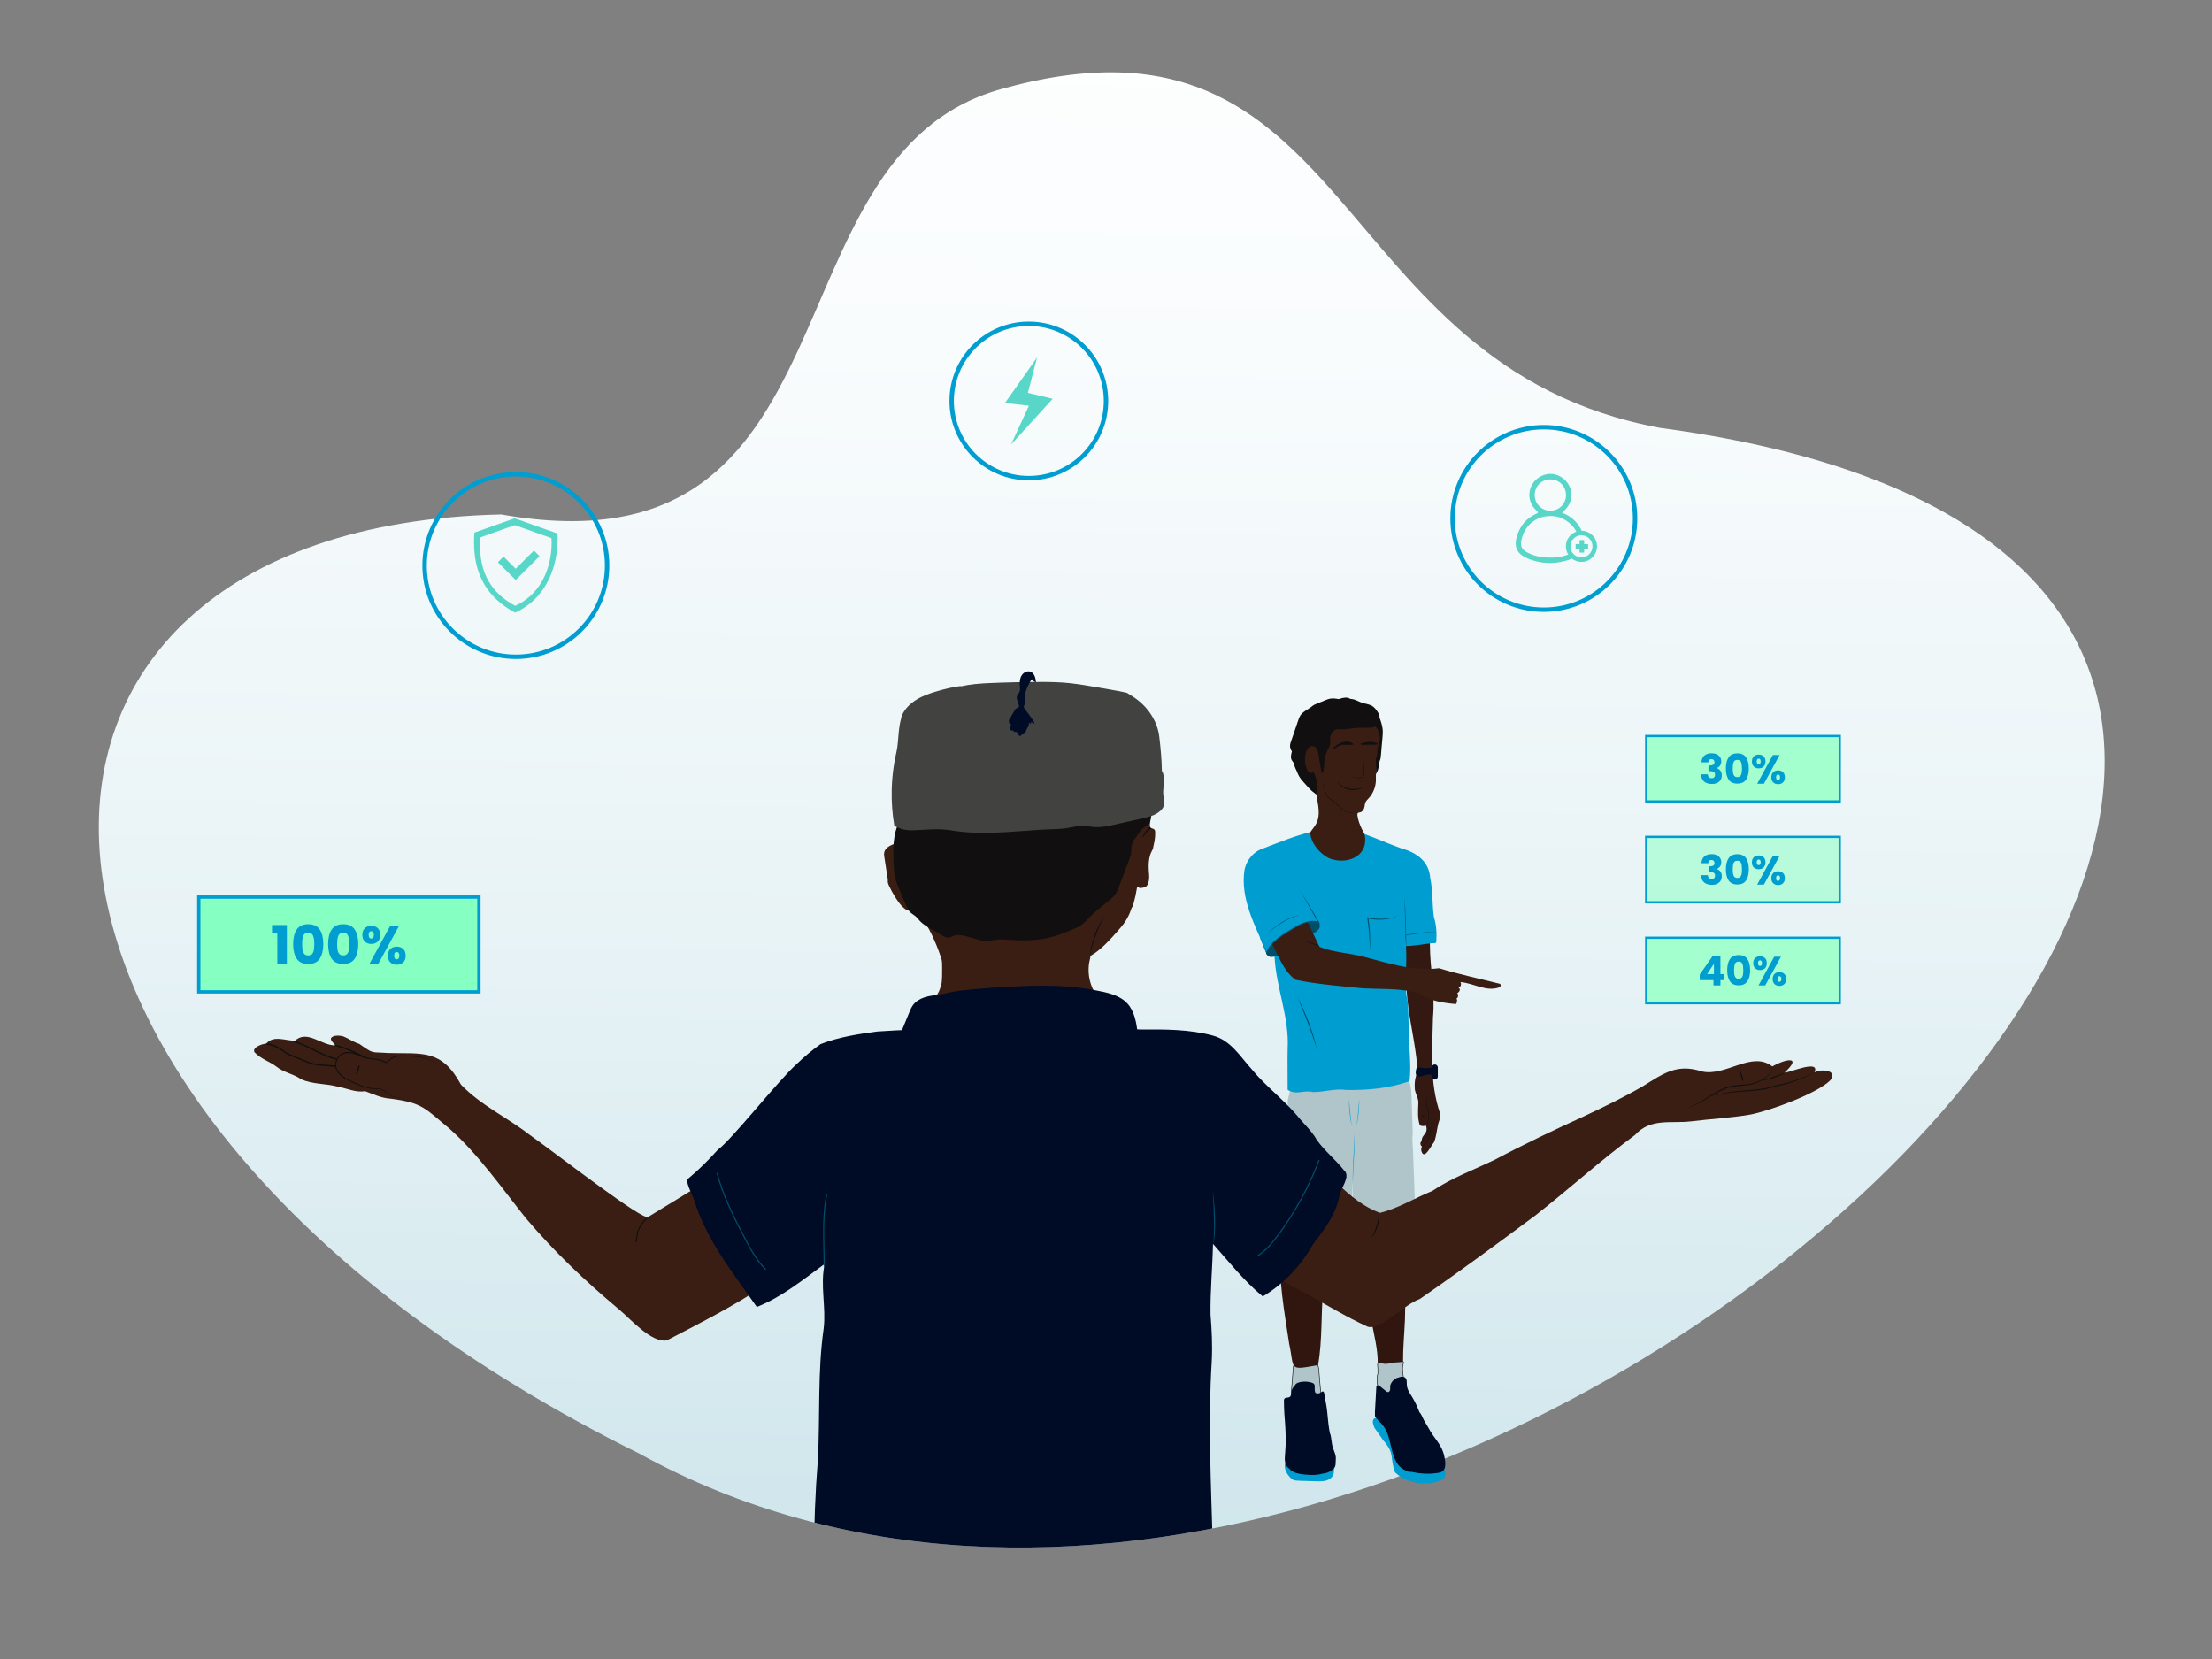 <?xml version="1.0" encoding="utf-8"?>
<!-- Generator: Adobe Illustrator 25.2.1, SVG Export Plug-In . SVG Version: 6.00 Build 0)  -->
<svg version="1.1" xmlns="http://www.w3.org/2000/svg" xmlns:xlink="http://www.w3.org/1999/xlink" x="0px" y="0px"
	 viewBox="0 0 2000 1500" style="enable-background:new 0 0 2000 1500;" xml:space="preserve">
<rect x="0" y="0" width="2000" height="1500" fill="#808080" stroke="none"/>
<style type="text/css">
	.st0{fill:url(#SVGID_1_);}
	.st1{fill:#30160E;}
	.st2{fill:#AFC5C9;}
	.st3{fill:#009DD1;}
	.st4{fill:#AFC5C9;stroke:#110F0F;stroke-width:0.5;stroke-miterlimit:10;}
	.st5{fill:#000B26;}
	.st6{fill:#331911;}
	.st7{fill:#3A1E13;}
	.st8{fill:#004F69;}
	.st9{fill:#110F0F;}
	.st10{fill:none;stroke:#110F0F;stroke-width:0.5;stroke-miterlimit:10;}
	.st11{fill:#58D6C8;}
	.st12{fill:#85FFC2;stroke:#009DD1;stroke-width:3;stroke-miterlimit:10;}
	.st13{opacity:0.5;fill:#85FFC2;}
	.st14{fill:none;stroke:#009DD1;stroke-width:2.072;stroke-miterlimit:10;}
	.st15{fill:#A4FFCF;stroke:#009DD1;stroke-width:2.072;stroke-miterlimit:10;}
	.st16{clip-path:url(#SVGID_3_);fill:#3A1E13;}
	.st17{clip-path:url(#SVGID_3_);fill:#000B26;}
	.st18{clip-path:url(#SVGID_3_);fill:none;stroke:#004F69;stroke-miterlimit:10;}
	.st19{clip-path:url(#SVGID_3_);}
	.st20{clip-path:url(#SVGID_3_);fill:none;stroke:#110F0F;stroke-width:1.14;stroke-miterlimit:10;}
	.st21{clip-path:url(#SVGID_3_);fill:none;stroke:#110F0F;stroke-miterlimit:10;}
	.st22{clip-path:url(#SVGID_3_);fill:none;stroke:#110F0F;stroke-width:1.186;stroke-miterlimit:10;}
	.st23{clip-path:url(#SVGID_3_);fill:#110F0F;}
	.st24{clip-path:url(#SVGID_3_);fill:#424241;}
	.st25{fill:none;stroke:#009DD1;stroke-width:4;stroke-miterlimit:10;}
	.st26{display:none;}
	.st27{display:inline;fill:url(#SVGID_4_);}
</style>
<g id="Calque_5">
	<linearGradient id="SVGID_1_" gradientUnits="userSpaceOnUse" x1="1008.431" y1="-566.673" x2="985.868" y2="1791.119">
		<stop  offset="0.203" style="stop-color:#FFFFFF"/>
		<stop  offset="0.372" style="stop-color:#F9FCFD"/>
		<stop  offset="0.597" style="stop-color:#E8F3F6"/>
		<stop  offset="0.853" style="stop-color:#CDE5EB"/>
		<stop  offset="0.875" style="stop-color:#CAE4EA"/>
	</linearGradient>
	<path class="st0" d="M578.245,1314.394c742.428,409.286,1962.282-788.395,922.732-927.519
		C1196.263,330.554,1227.73-10.392,904.439,80.772c-216.805,61.136-121.71,442.676-451.267,384.388
		C-54.388,476.643-47.313,1004.809,578.245,1314.394z"/>
	<g id="Calque_7">
	</g>
</g>
<g id="Calque_4">
	<path class="st1" d="M1233.023,1143.815c3.767,16.682,6.639,33.583,7.003,50.769
		c2.419,12.605,5.722,25.134,5.678,38.086c4.666,1.178,22.468,5.55,22.888-1
		c-0.28-25.179,5.264-51.629-1.352-76.249c-0.022-11.61,1.408-23.223,4.253-34.48
		c3.85-11.433,5.963-22.796,4.112-34.857c-1.183-4.947,0.684-15.898-3.724-18.449
		c-17.404-3.707-38.988-12.155-40.798,7.259C1227.773,1092.642,1232.549,1125.767,1233.023,1143.815z"/>
	<path class="st2" d="M1279.088,1082.237c-0.292-7.394-1.085-32.727-1.445-40.118
		c-0.207-4.248-0.424-8.495-0.653-12.742c-0.088-1.623,0.423-3.082,0.369-4.702
		c-0.355-10.554-0.711-21.107-1.067-31.661c-0.232-6.887-0.59-14.18-4.431-19.9
		c-2.827-4.21-9.144-5.741-14.141-6.602c-2.514-0.433-5.103-0.496-7.545-1.235
		c-1.898-0.574-3.65-1.54-5.473-2.319c-5.192-2.22-10.91-2.906-16.553-3.098
		c-17.948-0.612-35.695,3.519-53.07,8.062c-3.376,0.883-7.137,2.085-8.698,5.206
		c-1.751,3.499,0.093,7.66,0.043,11.573c-0.041,3.197-1.369,6.229-1.896,9.382
		c-0.561,3.357-0.206,6.796,0.263,10.167c1.59,11.433,10.229,21.479,9.285,32.983
		c-0.408,4.98,3.661,9.009,6.727,12.954c3.206,4.125,5.57,8.901,6.908,13.952
		c1.022,3.859,1.702,8.284,4.942,10.617c1.558,1.121,0.894,16.983,2.782,17.33
		c5.457,1.001,19.829,7.015,26.246,7.812l1.321-33.331v29.681c3.001,0.026,15.23,4.827,17.934,4.557
		c6.063-0.605,12.127-1.21,18.191-1.815c5.917-0.59,11.069-6.132,16.331-8.902
		c0.898-0.473,1.784-1.021,2.419-1.813C1279.188,1086.636,1279.171,1084.336,1279.088,1082.237z"/>
	<path class="st3" d="M1205.89,1332.176c-0.613,3.053-3.336,5.333-6.29,6.318
		c-2.954,0.985-6.143,0.906-9.255,0.817c-4.132-0.118-8.264-0.237-12.397-0.355
		c-1.997-0.057-3.995-0.114-5.983-0.305c-0.864-0.083-1.739-0.194-2.535-0.541
		c-0.785-0.342-1.457-0.897-2.087-1.477c-3.353-3.086-5.925-7.385-5.727-11.938
		c0.033-0.768,0.147-1.542,0.443-2.251c0.329-0.79,0.872-1.473,1.461-2.093
		c2.673-2.815,6.369-4.495,10.16-5.331c3.791-0.835,7.706-0.885,11.588-0.851
		c3,0.027,6.075,0.116,8.863,1.224c3.179,1.263,5.7,3.733,8.129,6.142
		c1.317,1.306,2.636,2.611,3.952,3.918c0.53,0.527,0.602,0.818,0.348,1.506
		c-0.283,0.766-0.389,1.554-0.436,2.365C1206.068,1330.276,1206.078,1331.238,1205.89,1332.176z"/>
	<path class="st3" d="M1244.615,1282.057c-1.075-0.11-2.192,0.413-2.795,1.309
		c-0.917,1.362-0.579,3.189-0.073,4.75c0.258,0.796,0.57,1.554,0.767,2.362
		c0.095,0.388,0.346,0.685,0.575,1.005c0.615,0.857,1.228,1.716,1.838,2.576
		c1.221,1.721,2.433,3.448,3.635,5.182c0.655,0.945,1.308,1.891,1.958,2.84
		c0.207,0.302,0.383,0.619,0.668,0.852c0.308,0.252,0.542,0.517,0.791,0.832
		c0.579,0.733,1.146,1.476,1.69,2.236c1.08,1.51,2.072,3.092,2.86,4.776
		c0.478,1.022,0.879,2.08,1.175,3.169c0.526,1.936,0.717,3.944,0.979,5.933
		c0.343,2.604,0.812,5.192,1.406,7.75c0.257,1.109,0.568,2.321,1.108,3.331
		c0.177,0.331,0.565,0.604,0.838,0.857c0.621,0.576,1.266,1.125,1.933,1.648
		c1.329,1.043,2.743,1.977,4.217,2.802c2.969,1.662,6.178,2.881,9.479,3.698
		c3.328,0.824,6.755,1.243,10.182,1.288c0.632,0.008,1.263,0.004,1.895-0.013
		c2.01-0.055,4.023-0.228,5.989-0.655c2.177-0.473,4.273-1.254,6.36-2.031
		c0.95-0.354,1.92-0.719,2.702-1.365c1.408-1.163,1.996-3.076,2.051-4.902
		c0.026-0.844-0.048-1.698-0.305-2.503c-0.862-2.706-3.551-4.345-6.097-5.603
		c-8.766-4.33-18.494-7.148-25.904-13.526c-1.653-1.422-3.581-3.173-4.667-5.064
		C1264.047,1295.458,1256.243,1283.249,1244.615,1282.057z"/>
	<path class="st4" d="M1167.517,1259.63c-0.12,1.543-0.227,3.166,0.423,4.571
		c7.85,0.19,15.714-0.148,23.519-1.009c1.091-0.12,2.4-0.422,2.733-1.467
		c0.114-0.358,0.084-0.744,0.054-1.119c-0.555-6.715-1.11-13.429-1.664-20.144
		c-0.182-2.206-0.371-4.443-1.131-6.523s-2.173-4.018-4.197-4.915
		c-3.422-1.517-7.328,0.274-10.634,2.03c-1.937,1.029-3.873,2.058-5.81,3.087
		c-0.74,0.393-1.311,0.538-1.418,1.406c-0.133,1.073-0.168,2.169-0.252,3.247
		c-0.345,4.429-0.69,8.859-1.035,13.288C1167.909,1254.598,1167.713,1257.114,1167.517,1259.63z"/>
	<path class="st4" d="M1245.804,1241.259c-0.015,0.613-0.031,1.163-0.237,1.739
		c-0.312,0.87-0.467,1.607-0.517,2.547c-0.13,2.454,0.041,4.923,0.513,7.335
		c0.697,3.566,2.224,7.223,5.27,9.204c3.574,2.324,8.307,1.764,12.338,0.377
		c1.665-0.573,3.382-1.347,4.352-2.816c0.532-0.806,0.794-1.757,1.004-2.699
		c0.69-3.092,0.911-6.288,0.655-9.445c-0.389-4.798-1.859-9.712-0.475-14.322
		c0.179-0.597,0.405-1.24,0.188-1.823c-0.164-0.441-3.342,0.044-6.165,0.095
		c-1.846,0.034-6.668,1.539-10.956,1.388c-1.229-0.043-5.26-1.469-5.93-0.296
		c-0.501,0.877-0.265,2.054-0.192,3.005C1245.8,1237.447,1245.85,1239.354,1245.804,1241.259z"/>
	<path class="st5" d="M1171.089,1252.114c-0.052,0.091-0.105,0.182-0.162,0.272
		c-0.276,0.431-0.66,0.772-0.995,1.156c-0.36,0.413-0.692,0.851-0.985,1.313
		c-0.588,0.928-1.021,1.959-1.205,3.045c-0.315,1.865-0.093,4.187-1.688,5.203
		c-1.458,0.93-3.809,0.195-4.789,1.621c-0.404,0.587-0.402,1.353-0.385,2.065
		c0.098,4.147,0.09,8.183,0.432,12.302c0.199,2.397,0.389,4.794,0.556,7.193
		c0.333,4.793,0.573,9.594,0.605,14.398c0.03,4.317-0.108,8.638-0.494,12.939
		c-0.271,3.022-0.66,6.117,0.107,9.053c0.342,1.309,0.961,2.559,1.822,3.605
		c0.537,0.653,1.21,1.097,1.815,1.667c0.286,0.269,0.482,0.613,0.758,0.891
		c0.782,0.788,1.828,1.39,2.812,1.885c2.059,1.036,4.32,1.608,6.583,1.986
		c1.168,0.195,2.344,0.338,3.522,0.459c2.982,0.307,5.984,0.508,8.982,0.379
		c1.548-0.067,3.093-0.222,4.617-0.503c0.976-0.18,1.934-0.531,2.898-0.7
		c1.137-0.198,2.25-0.261,3.371-0.591c2.192-0.646,4.243-1.779,5.938-3.314
		c0.692-0.626,1.335-1.329,1.753-2.164c1.002-2.003,0.567-4.39,0.81-6.616
		c0.521-4.756-2.526-8.749-3.332-13.465c-0.267-1.564-0.475-3.138-0.71-4.707
		c-0.217-1.449-0.35-3.039-0.817-4.433c-0.145-0.431-0.396-0.768-0.494-1.222
		c-0.291-1.354-0.499-2.732-0.714-4.099c-0.43-2.74-0.769-5.495-1.016-8.257
		c-0.47-5.267-0.94-10.482-1.999-15.673c-0.567-2.778-0.916-5.274-1.425-8.063
		c-0.117-0.64-0.319-1.386-0.93-1.609c-0.726-0.265-1.421,0.393-2.042,0.855
		c-1.352,1.007-3.265,1.202-4.793,0.488c-0.876-1.282-0.832-2.914-0.809-4.466
		c0.016-1.079,0.247-2.231-0.255-3.185c-0.737-1.399-2.312-1.643-3.695-2.028
		c-0.738-0.205-1.492-0.355-2.252-0.456c-1.526-0.202-3.075-0.208-4.608-0.076
		c-0.123,0.011-0.245,0.022-0.367,0.034c-1.409,0.141-2.827,0.409-4.131,0.977
		c-0.61,0.266-1.253,0.592-1.74,1.054C1171.4,1251.556,1171.25,1251.835,1171.089,1252.114z"/>
	<path class="st5" d="M1269.844,1245.158c-0.65-0.321-1.444-0.371-2.157-0.453
		c-0.731-0.083-1.509,0.25-2.205,0.434c-0.864,0.229-1.73,0.458-2.556,0.799
		c-0.987,0.408-1.903,0.983-2.709,1.684c-0.938,0.815-1.729,1.799-2.323,2.891
		c-0.296,0.545-0.543,1.118-0.734,1.708c-0.09,0.28-0.222,0.605-0.239,0.901
		c-0.067,1.16,0.172,2.356-0.036,3.509c-0.189,1.044-1.004,2.113-2.062,2.047
		c-0.614-0.038-1.136-0.443-1.614-0.831c-1.835-1.486-3.67-2.972-5.505-4.458
		c-0.79-0.64-1.941-1.291-2.728-0.647c-0.478,0.391-0.549,1.083-0.583,1.699
		c-0.368,6.591-0.735,13.181-1.103,19.772c-0.091,1.628-0.181,3.26-0.12,4.891
		c0.025,0.661-0.099,1.503,0.312,2.057c0.4,0.54,0.822,1.065,1.257,1.578
		c0.856,1.011,1.773,1.97,2.743,2.872c5.274,4.9,7.578,11.173,9.293,18.165
		c1.715,6.991,2.951,14.371,7.144,20.223c1.897,2.648,4.586,4.517,7.54,5.82
		c0.926,0.409,1.936,0.899,2.971,0.968c0.441,0.029,0.882-0.031,1.323-0.022
		c0.703,0.015,1.379,0.19,2.064,0.334c3.231,0.678,6.516,1.099,9.813,1.261
		c4.055,0.2,8.131,0.008,12.148-0.58c1.622-0.237,3.307-0.57,4.591-1.587
		c2.296-1.82,2.582-5.175,2.344-8.095c-0.252-3.104-0.88-6.177-1.867-9.131
		c-2.638-7.902-8.685-13.394-12.605-20.745c-2.116-3.969-4.367-6.87-6.185-10.985
		c-0.462-1.046-0.906-2.112-1.563-3.048c-0.443-0.63-1.045-1.092-1.313-1.806
		c-0.236-0.627-0.467-1.256-0.713-1.88c-0.492-1.247-1.018-2.48-1.576-3.698
		c-1.104-2.408-2.336-4.757-3.689-7.033c-2.123-3.571-4.642-6.829-5.159-10.951
		c-0.174-1.389,0.005-2.803-0.16-4.192C1271.716,1247.239,1271.099,1245.777,1269.844,1245.158z"/>
	<path class="st6" d="M1292.868,853.99c0.06,21.958,4.846,43.834,2.791,65.73
		c-0.546,29.16-3.364,58.602,6.331,86.716c1.108,3.386-0.791,6.533-1.62,9.727
		c-1.323,5.561-1.628,11.47-3.871,16.755c-2.494,2.555-8.59,16.39-11.229,8.111
		c-0.561-1.428-0.231-3.077,0.483-4.435c-1.797-0.988-2.026-3.711-0.352-4.928
		c0.044-6.644,6.289-5.863,3.923-14.01c-1.757,0.656-4.028,0.719-5.583-0.329
		c-2.166-6.286-1.602-12.716-1.373-19.281c0.591-4.899-2.875-9.038-3.213-13.882
		c-0.667-13.488,3.69-9.349,1.443-27.847c-2.851-23.47-9.158-46.5-9.069-69.954
		c-4.527-7.87-7.321-33.078,4.536-35.842C1281.226,848.505,1293.815,844.574,1292.868,853.99z"/>
	<path class="st7" d="M1188.816,710.168c0.775,4.543,1.549,9.085,2.324,13.628
		c1.129,6.619,2.206,13.699-0.536,19.828c-2.329,5.206-7.166,9.063-9.056,14.443
		c-2.49,7.087,0.999,15.286,6.857,19.989c5.858,4.703,13.582,6.444,21.083,6.854
		c6.669,0.364,13.439-0.227,19.789-2.298c5.413-1.766,10.963-5.214,12.301-10.748
		c1.066-4.411-0.753-9.686-4.293-12.519c-1.415-1.133-2.238-3.037-3.132-4.578
		c-2.052-3.535-3.95-7.188-5.271-11.065c-0.72-2.113-1.263-4.289-1.557-6.504
		c-0.098-0.738-0.126-1.598,0.42-2.103c0.492-0.456,1.241-0.429,1.9-0.556
		c1.521-0.293,2.727-1.524,3.392-2.923c0.666-1.399,0.878-2.963,1.082-4.499
		c0.397-2.99,3.063-4.681,4.875-7.092c3.444-4.583,5.254-10.368,5.035-16.097
		c-0.286-7.482,1.594-13.255,2.24-20.715c0.272-3.142,0.561-6.351,1.843-9.233
		c2.212-4.974,1.203-10.155-1.094-15.09c-0.653-1.403-1.458-2.766-2.603-3.808
		c-1.228-1.117-2.783-1.807-4.35-2.357c-10.376-3.636-21.788-1.761-32.572,0.384
		c-1.683,0.335-3.441,0.711-4.762,1.808c-3.808,3.164-2.307,10.697-6.845,12.675
		c-1.193,0.52-2.542,0.481-3.832,0.654c-4.007,0.538-7.399,3.119-10.584,5.609
		c-1.982,1.549-4.057,3.225-4.909,5.592c-0.622,1.728-0.511,3.63-0.245,5.446
		C1177.724,694.52,1187.181,700.578,1188.816,710.168z"/>
	<path class="st3" d="M1184.723,752.375c-13.838,3.3-28.339,9.289-41.625,14.376
		c-9.262,2.722-16.073,10.49-17.902,20.011c-3.844,25.747,9.472,49.871,19.404,72.92
		c1.454,3.212,4.259,5.073,7.782,5.209c1.489,28.335,13.466,55.034,11.858,83.455
		c-0.245,11.489,0,20.928,0,36.974c7.933,5.278,14.359-0.046,22.712,2.082
		c9.157,0.242,20.884-3.478,29.695-1.893c19.414,0.35,39.302-1.366,57.767-7.943
		c2.065-15.734-1.121-31.793-0.327-47.648c-1.34-9.98,0.132-20.479-2.53-30.253
		c-1.091-14.686,0.592-29.581-0.296-44.3c7.21-0.037,15.276-1.729,22.546-2.449
		c1.421-0.498,4.415,0.643,4.82-1.177c0.507-7.685,0.249-15.173-2.146-22.553
		c-1.656-11.65-0.8-23.611-3.318-35.194c-1.056-15.579-12.693-23.275-26.596-27.085
		c-11.533-4.125-21.234-8.629-32.768-12.753c4.017,18.215-12.591,27.184-28.821,22.977
		C1195.308,774.636,1184.495,762.34,1184.723,752.375z"/>
	<g>
		<path class="st8" d="M1238.614,859.9c-0.051-2.508-0.092-5.012-0.222-7.512
			c-0.094-2.501-0.244-4.998-0.45-7.49c-0.211-2.491-0.414-4.982-0.708-7.465
			c-0.28-2.484-0.641-4.956-1.01-7.427l-0.107-0.719l0.704,0.163
			c2.22,0.514,4.477,0.875,6.75,1.083c2.274,0.196,4.559,0.227,6.844,0.156
			c2.284-0.093,4.562-0.352,6.82-0.747c2.232-0.407,4.595-0.787,6.355-2.338
			c-0.788,0.85-1.835,1.434-2.921,1.84c-1.089,0.416-2.219,0.68-3.34,0.96
			c-2.258,0.508-4.557,0.842-6.87,1.03c-4.631,0.362-9.312-0.036-13.856-1.023l0.597-0.556
			c0.396,2.482,0.688,4.98,0.95,7.478c0.248,2.5,0.474,5.004,0.581,7.514
			c0.112,2.51,0.167,5.021,0.166,7.531C1238.858,854.889,1238.797,857.398,1238.614,859.9z"/>
	</g>
	<path class="st8" d="M1192.914,839.122c-0.603,1.41-1.875,2.402-3.097,3.329
		c-0.934,0.709-2.064,1.459-3.189,1.127c-0.478-0.141-0.88-0.465-1.241-0.81
		c-2.465-2.352-3.542-6.064-2.718-9.37c0.096-0.387,0.219-0.773,0.438-1.106
		c0.283-0.431,0.713-0.748,1.174-0.979c1.378-0.69,3.044-0.645,4.496-0.132
		c1.244,0.439,2.475,1.21,3.431,2.122c0.805,0.767,1.001,2.273,1.076,3.323
		C1193.346,837.476,1193.25,838.337,1192.914,839.122z"/>
	<path class="st8" d="M1146.469,857.549c-0.398,0.442-1.464,2.825-1.645,3.392
		c-0.386,1.207,0.448,2.181,1.356,3.065c1.982,1.933,5.561,1.124,8.235,0.409
		c0.47-0.126,0.937-0.299,1.32-0.599c0.882-0.689,1.16-1.929,1.034-3.041
		c-0.222-1.955-1.481-3.661-2.99-4.923c-1.042-0.871-1.593-3.493-3.016-3.102
		c-0.586,0.161-2.058,2.448-2.469,2.864C1147.671,856.245,1147.062,856.891,1146.469,857.549z"/>
	<g>
		<path class="st8" d="M1299.031,842.85c-2.342-0.029-4.679,0.094-7.011,0.243
			c-2.331,0.165-4.656,0.408-6.979,0.67c-2.323,0.264-4.637,0.605-6.957,0.905l-6.961,0.932
			l0.173-0.177c-0.214,1.672-0.131,3.38-0.022,5.079c0.096,1.702,0.224,3.414,0.147,5.121
			c-0.029-3.413-0.861-6.777-0.526-10.246l0.015-0.154l0.159-0.023l6.948-1.01
			c2.316-0.344,4.644-0.619,6.973-0.876c2.329-0.258,4.669-0.44,7.012-0.531
			C1294.346,842.676,1296.694,842.713,1299.031,842.85z"/>
	</g>
	<path class="st7" d="M1148.556,850.563c7.028,11.854,11.156,27.026,22.919,35.339
		c19.952,4.129,40.467,5.618,60.71,7.693c14.964,0.83,30.405-0.065,45.171,3.085
		c2.577,0.087,5.106,0.671,6.972,2.571c9.33,5.777,21.158,7.695,31.998,8.57
		c0.734-0.167,1.085-2.315,1.206-3.969c-0.065-0.287-0.656-0.522-0.96-0.688
		c1.867-0.859,2.414-3.694,1.001-5.186c1.882-0.955,3.563-3.648,1.158-4.903
		c1.992-0.649,2.917-3.416,1.716-5.133c12.053,0.971,23.357,9.068,35.082,4.805
		c1.924-1.06,1.781-3.378-0.513-3.497c-18.005-4.567-36.04-8.361-53.815-13.814
		c-23.1,2.981-46.089-4.518-68.201-10.377c-13.142-3.449-27.444-3.907-39.984-8.945
		c-4.026-8.376-7.954-16.823-11.965-25.214C1170.428,837.495,1155.376,839.377,1148.556,850.563z"/>
	<g>
		<path class="st8" d="M1173.202,902.078c1.99,3.621,3.799,7.338,5.505,11.102
			c1.709,3.763,3.248,7.601,4.744,11.454c1.42,3.882,2.792,7.783,3.993,11.737
			c0.59,1.981,1.164,3.965,1.713,5.956c0.509,2.003,1.032,4.001,1.472,6.019l-1.942-5.879
			c-0.643-1.959-1.298-3.913-1.975-5.859c-1.349-3.894-2.708-7.782-4.196-11.623
			c-1.413-3.869-2.96-7.687-4.513-11.504C1176.449,909.666,1174.82,905.879,1173.202,902.078z"/>
	</g>
	<g>
		<path class="st9" d="M1179.852,851.542c2.547,0.082,5.066,0.658,7.478,1.492
			c2.393,0.889,4.703,2.045,6.721,3.603c-2.238-1.204-4.507-2.308-6.889-3.133
			C1184.799,852.626,1182.346,852.034,1179.852,851.542z"/>
	</g>
	<path class="st9" d="M1202.606,667.472c-0.116,1.8,0.281,3.622-0.007,5.402
		c-0.37,2.284-1.814,4.224-2.814,6.311c-2.381,4.975-2.21,10.726-2.891,16.199
		c-0.187,1.498-0.605,3.217-1.975,3.851c-0.938-5.682-1.876-11.363-2.815-17.044
		c-0.267-1.617-0.544-3.265-1.308-4.715c-0.763-1.45-2.11-2.693-3.736-2.895
		c-2.489-0.309-4.637,1.854-5.664,4.142c-1.071,2.383-1.398,5.035-1.467,7.647
		c-0.062,2.334,0.081,4.713,0.887,6.905c0.731,1.988,3.354,8.731,6.383,4.237
		c3.805,5.848,4.284,14.053,3.026,20.916c-2.485-1.782-5.222-4.089-7.252-6.375
		c-1.627-1.833-3.254-3.665-4.882-5.498c-1.068-1.203-2.144-2.416-2.963-3.8
		c-0.788-1.331-1.624-2.72-2.115-4.182c-0.203-0.605-0.462-1.19-0.734-1.766
		c-0.547-1.157-1.163-2.287-1.564-3.507c-0.425-1.292-0.606-2.681-1.285-3.859
		c-0.431-0.749-1.046-1.379-1.474-2.129c-1.333-2.338-0.617-5.26,0.133-7.845
		c-1.012-1.717-1.745-3.291-1.721-5.284c0.014-1.162,0.394-2.284,0.77-3.383
		c2.251-6.58,4.503-13.16,6.754-19.739c0.453-1.323,0.911-2.657,1.639-3.851
		c2.219-3.637,6.493-5.358,9.882-7.942c0.756-0.576,1.477-1.204,2.289-1.698
		c0.745-0.453,1.555-0.786,2.362-1.116c2.472-1.014,4.945-2.028,7.417-3.042
		c1.833-0.752,3.69-1.511,5.651-1.794c2.47-0.357,4.98,0.055,7.442,0.467
		c2.277-0.896,5.357-1.592,7.782-1.262c0.345,0.047,0.694,0.108,1.008,0.259
		c0.243,0.117,0.457,0.284,0.691,0.417c0.898,0.512,1.99,0.489,3.01,0.657
		c1.234,0.204,2.397,0.7,3.547,1.193c1.288,0.552,2.576,1.104,3.864,1.656
		c2.055,0.881,4.178,1.107,6.319,1.752c1.162,0.35,2.332,0.704,3.401,1.278
		c2.506,1.345,4.229,3.767,5.752,6.169c0.609,0.961,1.243,2.005,1.367,3.161
		c0.043,0.402-0.071,0.765-0.061,1.142c0.012,0.464,0.296,0.974,0.452,1.411
		c0.37,1.036,0.731,2.075,1.059,3.125c0.653,2.09,1.18,4.229,1.387,6.412
		c0.264,2.775,0.01,5.57-0.244,8.345c-0.277,3.023-0.553,6.045-0.83,9.068
		c-0.272,2.975-0.356,6.044-0.838,8.992c-0.128,0.783-0.537,1.417-0.776,2.159
		c-0.41,1.269-0.423,2.674-0.631,3.982c-0.444,2.791-1.15,5.644-2.891,7.933
		c0.368-3.906,0.356-7.847-0.037-11.75c-0.25-2.48,1.263-4.064,1.391-6.553
		c0.083-1.602-0.018-3.221,0.27-4.799c0.274-1.493,0.888-2.9,1.333-4.351
		c1.661-5.407,0.689-11.843-3.398-15.752c-2.349,1.517-5.554,1.305-8.35,1.29
		c-4.021-0.022-8.065-0.134-12.041,0.461c-1.876,0.281-3.712,0.56-5.6,0.726
		c-0.288,0.025-0.552,0.104-0.833,0.156c-0.785,0.147-1.651-0.031-2.445-0.06
		c-1.458-0.052-2.906,0.004-4.362,0.066c-0.798,0.034-1.59,0.014-2.322,0.378
		c-2.025,1.008-3.619,3.063-4.388,5.153C1202.853,665.724,1202.665,666.592,1202.606,667.472z"/>
	<path class="st9" d="M1212.087,673.84c3.756-1.23,8.053,0.605,11.741-0.819
		c-0.561-0.64-1.239-1.176-1.992-1.573c-3.74-1.972-8.698-0.522-12.098,1.546
		c-1.287,0.783-2.557,1.673-3.64,2.724c-0.276,0.268-1.338,1.327-0.319,1.194
		c0.985-0.128,1.977-0.784,2.813-1.273C1209.722,674.978,1210.834,674.251,1212.087,673.84z"/>
	<path class="st9" d="M1244.613,673.231c0.527-0.023,1.212-0.192,1.245-0.719
		c0.008-0.13-1.775-0.758-1.971-0.833c-0.676-0.261-1.366-0.49-2.073-0.65
		c-1.306-0.295-2.668-0.322-4-0.224c-1.908,0.14-3.82,0.527-5.651,1.075
		c-0.514,0.154-1.876,0.155-1.815,0.983c0.03,0.403,0.821,0.544,1.115,0.574
		c0.584,0.059,0.002,0.203,0.582,0.084c0.681-0.14,1.382-0.137,2.073-0.13
		c3.107,0.028,6.212,0.004,9.317-0.111C1243.828,673.264,1244.221,673.248,1244.613,673.231z"/>
	<g>
		<path class="st9" d="M1231.985,682.696c0.495,2.632,0.86,5.291,1.086,7.963
			c0.234,2.672,0.318,5.355,0.319,8.039c-0.01,0.674-0.042,1.364-0.205,2.047
			c-0.157,0.679-0.494,1.359-1.039,1.84c-1.122,0.973-2.639,1.051-3.963,0.948
			c-2.694-0.231-5.327-0.971-7.731-2.154c2.477,1.013,5.111,1.609,7.756,1.77
			c1.29,0.048,2.699-0.05,3.633-0.901c0.943-0.85,1.049-2.258,1.051-3.554
			c0.04-2.668-0.05-5.34-0.202-8.006C1232.53,688.02,1232.298,685.355,1231.985,682.696z"/>
	</g>
	<g>
		<path class="st9" d="M1209.059,707.034c1.551,1.533,3.274,2.847,5.15,3.863
			c1.88,1.003,3.885,1.76,5.966,2.152c2.076,0.415,4.219,0.466,6.337,0.239
			c1.061-0.112,2.115-0.317,3.15-0.605c1.047-0.256,2.061-0.634,3.073-1.045
			c-0.907,0.612-1.901,1.089-2.92,1.511c-1.031,0.391-2.1,0.689-3.189,0.9
			c-2.181,0.419-4.449,0.397-6.642-0.019c-2.189-0.438-4.3-1.267-6.165-2.473
			c-0.931-0.604-1.811-1.279-2.619-2.029C1210.414,708.755,1209.671,707.941,1209.059,707.034z"/>
	</g>
	<g>
		<path class="st9" d="M1194.746,703.571c1.259,4.038,2.494,8.083,3.697,12.137
			c0.306,1.012,0.595,2.024,1.043,2.954c0.44,0.933,1.106,1.73,1.883,2.416
			c1.559,1.366,3.473,2.363,5.093,3.764c1.633,1.37,3.116,2.886,4.676,4.298
			c1.553,1.419,3.226,2.703,4.972,3.873c0.874,0.576,1.789,1.095,2.774,1.426
			c0.983,0.334,2.031,0.459,3.079,0.502c2.102,0.058,4.224-0.042,6.336-0.058
			c-2.114,0.098-4.216,0.279-6.343,0.303c-1.062-0.015-2.139-0.122-3.17-0.446
			c-1.031-0.322-1.983-0.837-2.884-1.402c-1.801-1.133-3.484-2.443-5.069-3.858
			c-1.583-1.414-3.075-2.914-4.692-4.253c-1.574-1.385-3.454-2.374-5.075-3.809
			c-0.801-0.715-1.512-1.579-1.969-2.567c-0.469-0.98-0.74-2.019-1.022-3.035
			C1196.936,711.741,1195.829,707.66,1194.746,703.571z"/>
	</g>
	<g>
		<path class="st8" d="M1270.034,810.729c0.207,3.739,0.389,7.479,0.538,11.219l0.405,11.222l0.29,11.225
			c0.082,3.742,0.132,7.485,0.155,11.228c-0.208-3.739-0.39-7.479-0.539-11.219l-0.405-11.222
			l-0.289-11.225C1270.107,818.215,1270.058,814.472,1270.034,810.729z"/>
	</g>
	<g>
		<path class="st9" d="M1313.361,902.442c0.656-0.063,1.281,0.02,1.9,0.138
			c0.614,0.136,1.222,0.308,1.798,0.627c-0.656,0.064-1.281-0.019-1.899-0.138
			C1314.545,902.932,1313.938,902.76,1313.361,902.442z"/>
	</g>
	<g>
		<path class="st9" d="M1314.778,897.547c0.486-0.003,0.951,0.067,1.421,0.111
			c0.467,0.072,0.935,0.117,1.405,0.24c-0.48,0.085-0.96,0.053-1.436,0.008
			C1315.696,897.833,1315.222,897.746,1314.778,897.547z"/>
	</g>
	<g>
		<path class="st9" d="M1315.197,892.078c1.123,0.488,2.25,0.786,3.466,0.922
			C1317.455,893.214,1316.139,892.863,1315.197,892.078z"/>
	</g>
	<g>
		<path class="st3" d="M1219.691,993.474c0.357,4.122,0.652,8.24,1.092,12.346
			c0.382,4.112,0.91,8.206,1.374,12.317c-0.876-4.046-1.431-8.153-1.871-12.268
			C1219.904,1001.749,1219.636,997.613,1219.691,993.474z"/>
	</g>
	<g>
		<path class="st3" d="M1228.987,993.835c-0.006,3.957-0.206,7.908-0.535,11.854
			c-0.386,3.937-0.903,7.879-1.895,11.714c0.583-3.913,1.069-7.825,1.397-11.76
			C1228.341,1001.716,1228.568,997.771,1228.987,993.835z"/>
	</g>
	<g>
		<path class="st3" d="M1224.234,1024.643c-0.042,1.94,0.018,3.879,0.097,5.817l0.19,5.819
			c0.145,3.894-0.252,7.776-0.407,11.643l-0.58,11.623l-0.533,11.628
			c-0.027-3.882,0.041-7.763,0.148-11.643c0.104-3.88,0.281-7.758,0.466-11.635
			c0.197-3.883,0.586-7.739,0.523-11.612C1224.132,1032.409,1223.985,1028.52,1224.234,1024.643z"/>
	</g>
	<path class="st5" d="M1280.105,969.082c-0.199,1.196,0.052,2.537,0.941,3.363
		c0.719,0.668,1.753,0.909,2.733,0.863c0.98-0.045,1.928-0.346,2.865-0.638
		c2.264-0.705,4.633-1.379,6.976-1.013c0.227,0.036,0.473,0.078,0.678-0.026
		c0.233-0.119,0.339-0.39,0.417-0.641c0.505-1.631,0.627-3.378,0.353-5.063
		c-0.03-0.184-0.076-0.386-0.229-0.493c-0.129-0.089-0.298-0.085-0.455-0.075
		c-2.159,0.135-4.306,0.683-6.459,0.48c-1.163-0.11-2.298-0.438-3.461-0.554
		c-0.919-0.091-3.081-0.184-3.735,0.629C1280.459,966.25,1280.217,968.41,1280.105,969.082z"/>
	<path class="st5" d="M1297.293,976.113L1297.293,976.113c-1.503,0-2.721-1.218-2.721-2.721v-8.235
		c0-1.503,1.218-2.721,2.721-2.721l0,0c1.502,0,2.721,1.218,2.721,2.721v8.235
		C1300.014,974.895,1298.795,976.113,1297.293,976.113z"/>
	<g>
		<path class="st9" d="M1291.755,990.383c-0.926,0.833-1.5,1.975-1.78,3.156
			c-0.297,1.184-0.333,2.422-0.169,3.628c0.31,2.428,1.219,4.748,1.726,7.198
			c0.478,2.446,0.645,4.983,0.238,7.459c-0.21,1.234-0.562,2.444-1.063,3.587
			c-0.252,0.571-0.574,1.124-1.001,1.587c-0.42,0.46-0.995,0.822-1.624,0.842
			c0.626-0.062,1.154-0.452,1.531-0.922c0.383-0.475,0.658-1.027,0.867-1.601
			c0.446-1.143,0.749-2.338,0.909-3.55c0.319-2.428,0.16-4.905-0.348-7.302
			c-0.452-2.404-1.378-4.746-1.617-7.256c-0.122-1.249-0.042-2.529,0.315-3.735
			C1290.107,992.278,1290.776,991.153,1291.755,990.383z"/>
	</g>
	<path class="st10" d="M1284.923,1009.292c1.192-0.361,2.415-0.621,3.651-0.776"/>
	<g>
		<path class="st9" d="M1291.747,1017.405c0.209,1.405,0.364,2.822,0.337,4.258
			c-0.023,1.432-0.281,2.883-0.849,4.227c-0.597,1.34-1.555,2.477-2.622,3.425
			c-1.072,0.954-2.24,1.764-3.414,2.564c1.046-0.964,2.156-1.852,3.15-2.844
			c0.991-0.987,1.901-2.069,2.429-3.346c0.576-1.259,0.82-2.649,0.924-4.044
			C1291.808,1020.245,1291.751,1018.827,1291.747,1017.405z"/>
	</g>
	<g>
		<path class="st9" d="M1293.249,1017.646c-0.016,1.909,0.049,3.825-0.145,5.736
			c-0.181,1.909-0.57,3.817-1.27,5.626l-1.158,2.632c-0.402,0.881-0.974,1.722-1.677,2.385
			c-1.364,1.369-3.001,2.398-4.052,4.016c0.875-1.736,2.515-2.904,3.774-4.282
			c1.357-1.324,1.865-3.204,2.649-4.937c0.717-1.741,1.094-3.608,1.354-5.485
			c0.145-0.939,0.212-1.889,0.273-2.84L1293.249,1017.646z"/>
	</g>
	<g>
		<path class="st9" d="M1291.527,1020.982c-0.13,0.636-0.454,1.195-0.846,1.69
			c-0.406,0.483-0.89,0.912-1.488,1.164c0.342-0.549,0.725-1.007,1.101-1.48
			C1290.685,1021.893,1291.058,1021.426,1291.527,1020.982z"/>
	</g>
	<path class="st1" d="M1157.394,1126.08c-1.636,29.985,3.764,59.415,8.22,88.826
		c5.09,23.56-1.132,24.245,26.111,19.354c4.141-23.201,2.417-46.643,4.798-70.006
		c1.293-12.009,2.281-26.79-7.894-35.296C1179.583,1122.075,1167.542,1120.584,1157.394,1126.08z"/>
	<g>
		<path class="st3" d="M1175.338,804.654c5.626,9.76,11.252,19.521,16.879,29.281
			c-3.396-1.19-7.155-1.028-10.634-0.111c-3.479,0.917-6.723,2.553-9.874,4.291
			c-4.141,2.284-8.173,4.765-12.078,7.431c-6.05,4.13-12.071,9.072-14.566,15.959l-5.964-13.991"/>
		<path class="st8" d="M1175.338,804.654c2.921,4.818,5.817,9.65,8.684,14.499l8.57,14.565l0.592,1.005
			l-1.11-0.38c-2.208-0.757-4.597-0.947-6.933-0.702c-2.343,0.235-4.634,0.894-6.832,1.784
			c-2.205,0.882-4.313,2.011-6.419,3.154c-2.103,1.152-4.178,2.355-6.224,3.607
			c-4.071,2.529-8.123,5.139-11.776,8.208c-3.655,3.032-6.885,6.732-8.575,11.2l-0.241,0.637
			l-0.254-0.624l-2.873-7.042l-2.846-7.054l3.118,6.938l3.09,6.949l-0.495,0.014
			c1.639-4.625,4.884-8.492,8.536-11.649c3.689-3.165,7.747-5.799,11.823-8.376
			c2.05-1.274,4.13-2.499,6.239-3.673c2.105-1.179,4.271-2.285,6.539-3.185
			c2.263-0.899,4.648-1.57,7.1-1.8c2.444-0.239,4.964-0.027,7.309,0.795l-0.518,0.625
			l-8.309-14.716C1180.773,814.525,1178.043,809.597,1175.338,804.654z"/>
	</g>
	<g>
		<path class="st8" d="M1146.164,843.66c2.096-1.819,4.216-3.613,6.415-5.313
			c2.193-1.706,4.471-3.31,6.831-4.788c2.38-1.443,4.849-2.76,7.443-3.785
			c2.59-1.031,5.299-1.769,8.056-2.117c-2.726,0.531-5.37,1.391-7.909,2.473
			c-2.539,1.088-4.984,2.388-7.328,3.854c-2.365,1.433-4.626,3.034-6.862,4.669
			C1150.578,840.294,1148.376,841.983,1146.164,843.66z"/>
	</g>
	<g>
		<polygon class="st11" points="466.281,524.433 487.857,502.857 482.76,497.761 466.281,514.24 
			455.276,503.236 450.18,508.332 		"/>
	</g>
	<polygon class="st11" points="908.662,364.363 930.288,366.854 914.176,401.909 951.784,360.562 
		929.378,355.225 937.689,323.165 	"/>
</g>
<g id="Calque_3">
	<rect x="179.722" y="811.121" class="st12" width="253.303" height="85.676"/>
	<path class="st3" d="M245.946,844.065v-7.712h13.434v35.404h-8.633v-27.692H245.946z M268.279,840.428
		c2.15-3.201,5.618-4.801,10.403-4.801c4.785,0,8.252,1.6,10.403,4.801
		c2.15,3.201,3.225,7.582,3.225,13.143c0,5.626-1.076,10.039-3.225,13.24
		c-2.15,3.201-5.618,4.801-10.403,4.801c-4.785,0-8.253-1.6-10.403-4.801
		c-2.151-3.201-3.225-7.614-3.225-13.24C265.053,848.01,266.128,843.629,268.279,840.428z
		 M283.095,846.029c-0.711-1.762-2.182-2.643-4.413-2.643s-3.703,0.881-4.413,2.643
		c-0.712,1.763-1.067,4.276-1.067,7.541c0,2.199,0.129,4.018,0.388,5.456
		c0.258,1.439,0.784,2.604,1.576,3.492c0.792,0.89,1.964,1.334,3.516,1.334s2.723-0.444,3.516-1.334
		c0.792-0.888,1.317-2.053,1.576-3.492c0.258-1.438,0.388-3.257,0.388-5.456
		C284.162,850.305,283.805,847.792,283.095,846.029z M299.9,840.428
		c2.15-3.201,5.618-4.801,10.403-4.801c4.785,0,8.252,1.6,10.403,4.801
		c2.15,3.201,3.225,7.582,3.225,13.143c0,5.626-1.076,10.039-3.225,13.24
		c-2.15,3.201-5.618,4.801-10.403,4.801c-4.785,0-8.253-1.6-10.403-4.801
		c-2.151-3.201-3.225-7.614-3.225-13.24C296.674,848.01,297.749,843.629,299.9,840.428z
		 M314.716,846.029c-0.711-1.762-2.182-2.643-4.413-2.643c-2.231,0-3.703,0.881-4.413,2.643
		c-0.712,1.763-1.067,4.276-1.067,7.541c0,2.199,0.129,4.018,0.388,5.456
		c0.258,1.439,0.784,2.604,1.576,3.492c0.792,0.89,1.964,1.334,3.516,1.334
		c1.552,0,2.723-0.444,3.516-1.334c0.792-0.888,1.317-2.053,1.576-3.492
		c0.258-1.438,0.388-3.257,0.388-5.456C315.783,850.305,315.426,847.792,314.716,846.029z
		 M329.871,839.215c1.503-1.423,3.451-2.134,5.844-2.134c2.392,0,4.332,0.711,5.82,2.134
		c1.487,1.423,2.231,3.443,2.231,6.062c0,2.619-0.744,4.64-2.231,6.062
		c-1.488,1.423-3.428,2.134-5.82,2.134c-2.393,0-4.341-0.711-5.844-2.134
		c-1.504-1.422-2.255-3.443-2.255-6.062C327.616,842.658,328.367,840.638,329.871,839.215z
		 M333.338,845.278c0,2.199,0.776,3.298,2.328,3.298c0.743,0,1.325-0.275,1.746-0.824
		c0.42-0.549,0.631-1.374,0.631-2.473c0-2.231-0.793-3.346-2.377-3.346
		C334.114,841.931,333.338,843.047,333.338,845.278z M360.546,837.615l-18.672,34.143h-8.003
		l18.672-34.143H360.546z M352.932,858.033c1.487-1.423,3.427-2.134,5.82-2.134
		c2.392,0,4.332,0.711,5.82,2.134c1.487,1.423,2.231,3.443,2.231,6.062c0,2.619-0.744,4.64-2.231,6.062
		c-1.487,1.423-3.427,2.134-5.82,2.134c-2.394,0-4.333-0.711-5.82-2.134
		c-1.487-1.422-2.231-3.443-2.231-6.062C350.701,861.476,351.444,859.455,352.932,858.033z
		 M356.981,861.573c-0.405,0.55-0.606,1.39-0.606,2.522c0,2.199,0.776,3.298,2.328,3.298
		c0.743,0,1.326-0.275,1.746-0.824c0.42-0.549,0.63-1.374,0.63-2.473
		c0-1.099-0.211-1.931-0.63-2.498c-0.42-0.566-1.003-0.849-1.746-0.849
		C357.959,860.749,357.385,861.023,356.981,861.573z"/>
	<g>
		<rect x="1488.44" y="756.669" class="st13" width="174.973" height="59.182"/>
		<rect x="1488.44" y="756.669" class="st14" width="174.973" height="59.182"/>
		<g>
			<path class="st3" d="M1540.96,774.42c1.623-1.426,3.823-2.139,6.603-2.139
				c1.845,0,3.424,0.32,4.74,0.959c1.314,0.64,2.311,1.512,2.987,2.619
				c0.676,1.107,1.015,2.349,1.015,3.726c0,1.623-0.406,2.945-1.218,3.965s-1.758,1.715-2.84,2.084
				v0.147c1.401,0.467,2.508,1.242,3.319,2.324c0.812,1.083,1.218,2.471,1.218,4.168
				c0,1.525-0.351,2.871-1.052,4.039c-0.7,1.168-1.722,2.084-3.062,2.748
				c-1.34,0.664-2.932,0.996-4.776,0.996c-2.951,0-5.306-0.725-7.063-2.176
				c-1.759-1.451-2.687-3.639-2.785-6.565h6.123c0.024,1.083,0.332,1.937,0.923,2.563
				c0.59,0.627,1.45,0.94,2.581,0.94c0.959,0,1.703-0.276,2.232-0.83
				c0.528-0.553,0.793-1.285,0.793-2.195c0-1.18-0.376-2.034-1.125-2.563
				c-0.751-0.528-1.949-0.793-3.597-0.793h-1.181v-5.127h1.181c1.254,0,2.269-0.215,3.043-0.646
				s1.162-1.199,1.162-2.306c0-0.885-0.246-1.573-0.738-2.065c-0.492-0.492-1.168-0.738-2.028-0.738
				c-0.935,0-1.629,0.283-2.084,0.849c-0.455,0.566-0.719,1.267-0.793,2.103h-6.16
				C1538.476,777.875,1539.337,775.846,1540.96,774.42z"/>
			<path class="st3" d="M1562.925,776.006c1.636-2.435,4.272-3.652,7.912-3.652
				c3.639,0,6.276,1.217,7.912,3.652c1.635,2.434,2.453,5.767,2.453,9.996
				c0,4.279-0.818,7.635-2.453,10.07c-1.636,2.435-4.273,3.651-7.912,3.651
				c-3.64,0-6.276-1.217-7.912-3.651c-1.635-2.435-2.452-5.791-2.452-10.07
				C1560.472,781.773,1561.29,778.44,1562.925,776.006z M1574.193,780.266
				c-0.541-1.34-1.659-2.01-3.356-2.01c-1.696,0-2.815,0.67-3.356,2.01
				s-0.812,3.252-0.812,5.735c0,1.672,0.098,3.056,0.295,4.149c0.197,1.095,0.597,1.98,1.199,2.656
				c0.603,0.677,1.494,1.015,2.674,1.015c1.181,0,2.071-0.338,2.675-1.015
				c0.602-0.676,1.001-1.561,1.198-2.656c0.196-1.094,0.295-2.477,0.295-4.149
				C1575.005,783.518,1574.734,781.607,1574.193,780.266z"/>
			<path class="st3" d="M1585.719,775.084c1.144-1.082,2.625-1.623,4.445-1.623
				c1.819,0,3.295,0.541,4.426,1.623c1.131,1.083,1.696,2.619,1.696,4.611
				c0,1.992-0.565,3.529-1.696,4.61c-1.131,1.083-2.606,1.623-4.426,1.623
				c-1.82,0-3.302-0.541-4.445-1.623c-1.144-1.082-1.715-2.619-1.715-4.61
				C1584.005,777.702,1584.576,776.166,1585.719,775.084z M1588.357,779.694
				c0,1.672,0.59,2.508,1.771,2.508c0.565,0,1.008-0.208,1.328-0.627
				c0.318-0.418,0.479-1.045,0.479-1.881c0-1.697-0.604-2.545-1.808-2.545
				C1588.947,777.149,1588.357,777.998,1588.357,779.694z M1609.05,773.866l-14.201,25.967h-6.086
				l14.201-25.967H1609.05z M1603.259,789.395c1.131-1.082,2.606-1.623,4.427-1.623
				c1.819,0,3.295,0.541,4.426,1.623c1.131,1.083,1.696,2.619,1.696,4.611
				c0,1.992-0.565,3.529-1.696,4.61c-1.131,1.083-2.606,1.623-4.426,1.623
				c-1.82,0-3.296-0.541-4.427-1.623c-1.131-1.082-1.696-2.619-1.696-4.61
				C1601.562,792.014,1602.128,790.478,1603.259,789.395z M1606.339,792.088
				c-0.308,0.418-0.461,1.058-0.461,1.918c0,1.672,0.59,2.508,1.771,2.508
				c0.565,0,1.008-0.208,1.328-0.627c0.318-0.418,0.479-1.045,0.479-1.881s-0.161-1.469-0.479-1.9
				c-0.32-0.43-0.763-0.646-1.328-0.646C1607.082,791.461,1606.645,791.67,1606.339,792.088z"/>
		</g>
	</g>
	<g>
		<rect x="1488.44" y="847.869" class="st15" width="174.973" height="59.182"/>
		<g>
			<path class="st3" d="M1536.847,886.202v-5.09l11.655-16.672h7.045v16.304h3.025v5.459h-3.025v4.795
				h-6.307v-4.795H1536.847z M1549.683,871.374l-6.197,9.369h6.197V871.374z"/>
			<path class="st3" d="M1564.123,867.169c1.636-2.435,4.272-3.652,7.912-3.652
				c3.639,0,6.276,1.217,7.912,3.652c1.635,2.434,2.453,5.767,2.453,9.996
				c0,4.279-0.818,7.635-2.453,10.07c-1.636,2.435-4.273,3.651-7.912,3.651
				c-3.64,0-6.276-1.217-7.912-3.651c-1.635-2.435-2.452-5.791-2.452-10.07
				C1561.671,872.936,1562.488,869.603,1564.123,867.169z M1575.391,871.429
				c-0.541-1.34-1.659-2.01-3.356-2.01c-1.696,0-2.815,0.67-3.356,2.01
				s-0.812,3.252-0.812,5.735c0,1.672,0.098,3.056,0.295,4.149c0.197,1.095,0.597,1.98,1.199,2.656
				c0.603,0.677,1.494,1.015,2.674,1.015c1.181,0,2.071-0.338,2.675-1.015
				c0.602-0.676,1.001-1.561,1.198-2.656c0.196-1.094,0.295-2.477,0.295-4.149
				C1576.203,874.681,1575.932,872.77,1575.391,871.429z"/>
			<path class="st3" d="M1586.918,866.247c1.144-1.082,2.625-1.623,4.445-1.623
				c1.819,0,3.295,0.541,4.426,1.623c1.131,1.083,1.696,2.619,1.696,4.611
				c0,1.992-0.565,3.529-1.696,4.61c-1.131,1.083-2.606,1.623-4.426,1.623
				c-1.82,0-3.302-0.541-4.445-1.623c-1.144-1.082-1.715-2.619-1.715-4.61
				C1585.203,868.865,1585.774,867.329,1586.918,866.247z M1589.555,870.857
				c0,1.672,0.59,2.508,1.771,2.508c0.565,0,1.008-0.208,1.328-0.627
				c0.318-0.418,0.479-1.045,0.479-1.881c0-1.697-0.604-2.545-1.808-2.545
				C1590.145,868.312,1589.555,869.161,1589.555,870.857z M1610.248,865.029l-14.201,25.967h-6.086
				l14.201-25.967H1610.248z M1604.457,880.558c1.131-1.082,2.606-1.623,4.427-1.623
				c1.819,0,3.295,0.541,4.426,1.623c1.131,1.083,1.696,2.619,1.696,4.611
				c0,1.992-0.565,3.529-1.696,4.61c-1.131,1.083-2.606,1.623-4.426,1.623
				c-1.82,0-3.296-0.541-4.427-1.623c-1.131-1.082-1.696-2.619-1.696-4.61
				C1602.761,883.177,1603.326,881.641,1604.457,880.558z M1607.537,883.251
				c-0.308,0.418-0.461,1.058-0.461,1.918c0,1.672,0.59,2.508,1.771,2.508
				c0.565,0,1.008-0.208,1.328-0.627c0.318-0.418,0.479-1.045,0.479-1.881s-0.161-1.469-0.479-1.9
				c-0.32-0.43-0.763-0.646-1.328-0.646C1608.28,882.624,1607.844,882.833,1607.537,883.251z"/>
		</g>
	</g>
	<g>
		<rect x="1488.44" y="665.469" class="st15" width="174.973" height="59.182"/>
		<g>
			<path class="st3" d="M1540.96,683.22c1.623-1.426,3.823-2.139,6.603-2.139
				c1.845,0,3.424,0.32,4.74,0.959c1.314,0.64,2.311,1.512,2.987,2.619
				c0.676,1.107,1.015,2.349,1.015,3.726c0,1.623-0.406,2.945-1.218,3.965s-1.758,1.715-2.84,2.084
				v0.147c1.401,0.467,2.508,1.242,3.319,2.324c0.812,1.083,1.218,2.471,1.218,4.168
				c0,1.525-0.351,2.871-1.052,4.039c-0.7,1.168-1.722,2.084-3.062,2.748
				c-1.34,0.664-2.932,0.996-4.776,0.996c-2.951,0-5.306-0.725-7.063-2.176
				c-1.759-1.451-2.687-3.639-2.785-6.565h6.123c0.024,1.083,0.332,1.937,0.923,2.563
				c0.59,0.627,1.45,0.94,2.581,0.94c0.959,0,1.703-0.276,2.232-0.83
				c0.528-0.553,0.793-1.285,0.793-2.195c0-1.18-0.376-2.034-1.125-2.563
				c-0.751-0.528-1.949-0.793-3.597-0.793h-1.181v-5.127h1.181c1.254,0,2.269-0.215,3.043-0.646
				s1.162-1.199,1.162-2.306c0-0.885-0.246-1.573-0.738-2.065c-0.492-0.492-1.168-0.738-2.028-0.738
				c-0.935,0-1.629,0.283-2.084,0.849c-0.455,0.566-0.719,1.267-0.793,2.103h-6.16
				C1538.476,686.675,1539.337,684.646,1540.96,683.22z"/>
			<path class="st3" d="M1562.925,684.806c1.636-2.435,4.272-3.652,7.912-3.652
				c3.639,0,6.276,1.217,7.912,3.652c1.635,2.434,2.453,5.767,2.453,9.996
				c0,4.279-0.818,7.635-2.453,10.07c-1.636,2.435-4.273,3.651-7.912,3.651
				c-3.64,0-6.276-1.217-7.912-3.651c-1.635-2.435-2.452-5.791-2.452-10.07
				C1560.472,690.573,1561.29,687.24,1562.925,684.806z M1574.193,689.066
				c-0.541-1.34-1.659-2.01-3.356-2.01c-1.696,0-2.815,0.67-3.356,2.01
				s-0.812,3.252-0.812,5.735c0,1.672,0.098,3.056,0.295,4.149c0.197,1.095,0.597,1.98,1.199,2.656
				c0.603,0.677,1.494,1.015,2.674,1.015c1.181,0,2.071-0.338,2.675-1.015
				c0.602-0.676,1.001-1.561,1.198-2.656c0.196-1.094,0.295-2.477,0.295-4.149
				C1575.005,692.318,1574.734,690.407,1574.193,689.066z"/>
			<path class="st3" d="M1585.719,683.884c1.144-1.082,2.625-1.623,4.445-1.623
				c1.819,0,3.295,0.541,4.426,1.623c1.131,1.083,1.696,2.619,1.696,4.611
				c0,1.992-0.565,3.529-1.696,4.61c-1.131,1.083-2.606,1.623-4.426,1.623
				c-1.82,0-3.302-0.541-4.445-1.623c-1.144-1.082-1.715-2.619-1.715-4.61
				C1584.005,686.502,1584.576,684.966,1585.719,683.884z M1588.357,688.495
				c0,1.672,0.59,2.508,1.771,2.508c0.565,0,1.008-0.208,1.328-0.627
				c0.318-0.418,0.479-1.045,0.479-1.881c0-1.697-0.604-2.545-1.808-2.545
				C1588.947,685.949,1588.357,686.798,1588.357,688.495z M1609.05,682.666l-14.201,25.967h-6.086
				l14.201-25.967H1609.05z M1603.259,698.195c1.131-1.082,2.606-1.623,4.427-1.623
				c1.819,0,3.295,0.541,4.426,1.623c1.131,1.083,1.696,2.619,1.696,4.611
				c0,1.992-0.565,3.529-1.696,4.61c-1.131,1.083-2.606,1.623-4.426,1.623
				c-1.82,0-3.296-0.541-4.427-1.623c-1.131-1.082-1.696-2.619-1.696-4.61
				C1601.562,700.814,1602.128,699.278,1603.259,698.195z M1606.339,700.888
				c-0.308,0.418-0.461,1.058-0.461,1.918c0,1.672,0.59,2.508,1.771,2.508
				c0.565,0,1.008-0.208,1.328-0.627c0.318-0.418,0.479-1.045,0.479-1.881s-0.161-1.469-0.479-1.9
				c-0.32-0.43-0.763-0.646-1.328-0.646C1607.082,700.261,1606.645,700.47,1606.339,700.888z"/>
		</g>
	</g>
</g>
<g id="Calque_2">
	<g>
		<defs>
			<path id="SVGID_2_" d="M578.245,1314.394c742.428,409.286,1962.282-788.395,922.732-927.519
				C1196.263,330.554,1227.73-10.392,904.439,80.772C687.634,141.908,670.984,572.223,341.427,513.935
				C-166.133,525.418-47.313,1004.809,578.245,1314.394z"/>
		</defs>
		<clipPath id="SVGID_3_">
			<use xlink:href="#SVGID_2_"  style="overflow:visible;"/>
		</clipPath>
		<path class="st16" d="M478.53,1025.779c-20.138-15.528-43.984-26.565-61.709-45.069
			c-17.646-32.456-34.718-27.771-66.342-28.621c-15.608-1.214-11.775,1.376-25.653-8.261
			c-5.186-1.562-9.53-4.816-14.446-6.796c-3.257-0.878-9.683-1.395-11.233,1.936
			c0.075,2.673,2.729,3.942,3.854,6.228c-12.406,0.145-25.281-14.427-36.304-4.224
			c-8.389,0.069-19.483-5.23-25.89,2.591c-3.363,0.171-12.816,3.183-10.785,7.715
			c5.606,6.129,13.466,8.288,19.89,13.112c6.549,5.383,15.276,6.478,22.166,11.297
			c10.453,4.979,22.796,3.784,33.919,6.981c7.883,1.407,15.879,5.427,24.05,3.923
			c7.372,2.653,14.659,6.28,22.749,6.773c29.752,3.771,31.219,8.727,53.698,27.207
			c26.211,23.317,47.237,53.694,69.171,81.139c26.095,30.626,51.88,55.209,84.629,82.74
			c10.267,8.631,28.944,29.967,42.581,27.508c26.099-13.593,52.349-26.845,77.286-42.551
			c10.152-7.033-9.692-28.211-15.282-34.63c-13.603-14.947-15.522-37.384-26.643-54.258
			c-4.347-5.343-11.637-5.893-17.239-1.585c-11.645,7.113-23.289,14.226-34.934,21.339
			C581.62,1104.243,506.396,1045.687,478.53,1025.779z"/>
		<path class="st16" d="M1432.132,1009.322c17.987-8.434,35.955-17.157,53.127-27.105
			c18.71-11.523,30.789-20.848,53.59-13.422c21.757,4.8,44.957-19.054,63.598-4.575
			c10.884-6.379,28.268-10.288,10.913,5.738c5.024-0.174,32.658-12.491,27.221-0.292
			c5.544-3.449,21.736-2.323,14.267,7.14c-11.922,11.969-54.962,27.669-72.475,30.976
			c-17.847,3.015-35.55,3.893-53.502,6.098c-18.551,2.12-36.342-3.248-50.527,12.295
			c-31.333,23.05-59.848,49.11-90.436,73.009c-34.478,25.576-68.973,51.091-104.402,75.465
			c-12.874,4.073-35.879,28.699-46.957,24.88c-19.589-8.867-37.802-20.257-56.771-30.412
			c-8.758-5.248-20.839-9.243-25.912-18.394c6.154-32.675,28.87-61.499,55.926-80.232
			c10.86,10.688,23.451,20.857,37.84,26.14c16.488-3.953,31.702-13.511,47.489-19.885
			c17.562-11.844,37.699-19.118,56.69-28.3C1378.023,1034.49,1404.97,1021.721,1432.132,1009.322z"/>
		<path class="st17" d="M720.229,962.141c-16.192,14.417-59.815,69.646-71.168,77.371
			c-8.189,9.16-16.908,17.882-26.368,25.75c-4.265,2.154,3.652,15.181,4.728,19.175
			c11.163,36.569,35.261,66.365,56.857,97.253c22.442-8.773,41.957-24.748,61.363-38.915
			c-4.253,19.167,1.424,39.117-0.912,58.462c-5.6,39.035-3.165,79.192-5.238,118.548
			c-2.379,29.762-3.547,59.62-3.5,89.476c39.927-5.462,109.762,3.501,152.747,0.585
			c68.934-1.957,140.343-1.87,207.78-12.603c-1.536-55.319-4.368-111.231-0.891-166.705
			c0.707-13.93,0.023-27.983-1.116-41.852c-0.32-21.236,1.779-42.743,2.229-64.056
			c14.448,16.349,28.15,33.666,45.026,47.582c18.864-11.263,34.684-27.915,45.353-47.108
			c10.006-13,20.251-26.344,23.752-42.826c0.641-7.348,11.029-18.633,4.31-24.146
			c-7.607-9.671-17.467-17.377-24.578-27.46c-4.62-8.27-11.867-14.534-17.725-21.937
			c-12.607-14.813-28.555-26.673-41.017-41.821c-10.586-11.689-19.155-26.422-35.449-30.64
			c-20.862-5.607-43.034-5.627-64.503-5.428c-33.318-1.584-66.713-1.351-100.07-0.956
			c-46.205,1.149-92.593-0.591-138.693,2.767c-17.255,2.306-35.06,5.067-51.259,11.4
			C734.233,949.537,726.989,955.59,720.229,962.141z"/>
		<path class="st18" d="M648.366,1060.549c5.19,20.328,14.81,39.208,24.476,57.83
			c5.465,10.528,11.108,21.227,19.605,29.503"/>
		<path class="st18" d="M747.45,1080.013c-3.158,15.796-2.859,32.052-2.548,48.157
			c0.11,5.706,0.22,11.412,0.331,17.119"/>
		<g class="st19">
			<path class="st8" d="M1096.586,1076.534c0.535,4.157,0.959,8.323,1.312,12.498
				c0.355,4.175,0.566,8.363,0.715,12.555c0.068,4.193,0.068,8.394-0.183,12.584l-0.23,3.139
				l-0.3,3.132c-0.266,2.082-0.543,4.16-0.925,6.221c0.073-1.046,0.154-2.089,0.248-3.131
				l0.189-3.131l0.158-3.13l0.091-3.131c0.091-4.175,0.099-8.352-0.047-12.527
				c-0.065-4.177-0.29-8.352-0.48-12.531C1096.941,1084.903,1096.71,1080.723,1096.586,1076.534z"/>
		</g>
		<path class="st18" d="M1192.713,1048.772c-8.94,23.712-21.12,46.199-36.094,66.643
			c-5.501,7.51-11.511,14.869-19.289,19.983"/>
		<g class="st19">
			<path class="st9" d="M1523.398,1001.912c3.752-0.756,7.324-2.17,10.693-3.931
				c3.389-1.735,6.612-3.775,9.827-5.834c3.208-2.071,6.453-4.112,9.847-5.921
				c3.392-1.802,6.975-3.333,10.761-4.207c3.795-0.84,7.651-1.008,11.444-1.304
				c3.797-0.28,7.562-0.779,11.141-2.012c3.579-1.209,6.96-3.022,9.983-5.313
				c1.518-1.137,2.955-2.393,4.274-3.763c0.324-0.336,0.6-0.716,0.769-1.144
				c0.17-0.428,0.191-0.902,0.148-1.37c-0.1-0.939-0.339-1.879-0.395-2.833
				c0.107,0.953,0.392,1.862,0.545,2.817c0.066,0.477,0.064,0.985-0.102,1.457
				c-0.164,0.47-0.446,0.888-0.77,1.252c-1.276,1.434-2.674,2.758-4.168,3.971
				c-3.004,2.402-6.401,4.327-10.03,5.653c-3.626,1.38-7.517,1.867-11.32,2.193
				c-3.813,0.325-7.625,0.53-11.299,1.371c-3.678,0.819-7.197,2.285-10.559,4.037
				c-3.372,1.747-6.591,3.796-9.864,5.767c-3.266,1.981-6.555,3.962-10.016,5.621
				C1530.842,1000.044,1527.193,1001.378,1523.398,1001.912z"/>
		</g>
		<path class="st20" d="M1572.929,968.003c1.223,2.972,2.226,6.045,2.998,9.183"/>
		<g class="st19">
			<path class="st9" d="M1592.751,976.284c4.129-0.149,7.969-1.491,11.754-2.99
				c1.899-0.742,3.801-1.52,5.728-2.223c1.921-0.72,3.866-1.38,5.836-1.982
				c-3.647,1.922-7.385,3.584-11.198,5.135c-1.922,0.742-3.889,1.424-5.932,1.829
				C1596.908,976.486,1594.788,976.595,1592.751,976.284z"/>
		</g>
		<g class="st19">
			<path class="st9" d="M1545.975,991.865c3.843-1.571,7.874-2.661,11.945-3.491
				c4.081-0.802,8.212-1.311,12.342-1.728c8.261-0.822,16.56-1.164,24.688-2.629
				c2.016-0.386,4.097-0.686,5.995-1.317c0.494-0.162,0.893-0.342,1.426-0.571
				c0.554-0.21,1.101-0.285,1.614-0.363c0.986-0.137,2.013-0.413,3.018-0.613
				c4.056-0.805,8.044-1.907,12.016-3.055c7.927-2.365,15.661-5.382,23.152-8.941
				c-3.649,1.973-7.412,3.736-11.231,5.368c-3.833,1.601-7.736,3.036-11.694,4.308
				c-3.958,1.27-7.98,2.353-12.05,3.209c-1.027,0.211-2.004,0.487-3.071,0.646
				c-0.509,0.079-0.997,0.158-1.413,0.321c-0.417,0.185-0.964,0.432-1.456,0.594
				c-2.041,0.688-4.084,0.991-6.133,1.397c-8.227,1.397-16.542,1.752-24.792,2.408
				C1562.091,988.059,1553.823,989.115,1545.975,991.865z"/>
		</g>
		<path class="st21" d="M575.27,1123.091c0.198-2.853,0.734-5.663,1.063-8.487
			c0.078-0.67,0.383-1.304,0.645-1.925c0.577-1.371,1.252-2.701,2.016-3.978
			c1.545-2.582,3.455-4.947,5.664-6.991"/>
		<path class="st22" d="M324.708,963.589c-0.817,2.656-1.635,5.312-2.452,7.969"/>
		<g class="st19">
			<path class="st9" d="M369.335,994.771l-11.226-2.542c-1.874-0.368-3.771-0.943-5.43-1.963l-2.375-1.669
				c-0.758-0.588-1.509-1.173-2.296-1.706c-1.562-1.066-3.274-1.95-5.123-2.232
				c-0.894-0.14-1.83,0.023-2.806,0.093c-0.996,0.058-1.953-0.005-2.924-0.096
				c-3.863-0.426-7.595-1.506-11.217-2.826c-3.613-1.36-7.137-2.868-10.602-4.586
				c-3.443-1.741-6.76-3.892-9.394-6.824c-1.299-1.472-2.35-3.276-2.704-5.272
				c-0.369-1.978-0.176-4.019,0.423-5.913c0.612-1.887,1.642-3.673,3.125-5.047
				c1.468-1.371,3.321-2.315,5.269-2.749c1.95-0.438,3.982-0.4,5.913-0.036
				c1.939,0.357,3.788,1.011,5.578,1.744c1.797,0.718,3.517,1.625,5.273,2.225
				c1.777,0.607,3.639,0.964,5.523,1.224c3.755,0.515,7.696,0.7,11.378,2.133
				c0.908,0.327,1.825,0.812,2.64,1.212c0.402,0.187,0.827,0.33,1.169,0.303
				c0.362-0.027,0.475-0.2,0.855-0.633c1.236-1.535,2.837-2.787,4.613-3.639
				c3.59-1.731,7.62-1.851,11.439-1.683c1.926,0.091,3.838,0.267,5.748,0.404
				c1.901,0.143,3.835,0.195,5.75,0.468c3.825,0.528,7.561,1.645,11.04,3.292
				c3.484,1.643,6.665,3.887,9.437,6.536c-2.828-2.591-6.045-4.757-9.539-6.314
				c-3.49-1.561-7.212-2.587-11-3.028c-1.891-0.238-3.798-0.272-5.724-0.392
				c-1.918-0.114-3.829-0.267-5.737-0.334c-3.787-0.125-7.705,0.062-11.072,1.742
				c-1.669,0.827-3.155,2.015-4.308,3.484c-0.157,0.168-0.276,0.349-0.54,0.588
				c-0.249,0.212-0.583,0.334-0.891,0.356c-0.625,0.039-1.132-0.169-1.596-0.373
				c-0.908-0.441-1.691-0.855-2.59-1.179c-3.522-1.36-7.372-1.535-11.193-2.039
				c-1.914-0.257-3.84-0.616-5.699-1.242c-1.877-0.638-3.567-1.527-5.336-2.224
				c-3.483-1.436-7.273-2.463-10.909-1.618c-1.797,0.394-3.482,1.247-4.826,2.491
				c-1.344,1.232-2.305,2.872-2.88,4.623c-0.563,1.756-0.745,3.647-0.416,5.447
				c0.312,1.805,1.252,3.449,2.474,4.848c2.499,2.804,5.723,4.929,9.102,6.652
				c1.692,0.871,3.44,1.647,5.189,2.428c1.749,0.778,3.507,1.528,5.29,2.209
				c3.559,1.347,7.248,2.458,11.015,2.918c0.936,0.1,1.9,0.172,2.82,0.128
				c0.932-0.051,1.918-0.22,2.932-0.052c1.962,0.326,3.739,1.27,5.312,2.386
				c0.79,0.56,1.54,1.171,2.285,1.774l2.298,1.689c1.604,1.03,3.422,1.626,5.297,2.038
				L369.335,994.771z"/>
		</g>
		<path class="st22" d="M265.65,941.569c11.936,3.387,26.344,13.283,38.407,15.898"/>
		<path class="st22" d="M240.698,943.962c4.58,0.378,9.091,1.987,13.127,4.682
			c1.66,1.108,3.24,2.397,4.938,3.413c1.638,0.98,3.369,1.698,5.095,2.413
			c3.488,1.444,6.976,2.889,10.463,4.333c3.125,1.294,6.264,2.592,9.509,3.306
			c2.271,0.499,4.576,0.708,6.877,0.916c3.7,0.334,9.106,0.668,12.806,1.003"/>
		<path class="st22" d="M303.181,945.212c2.14,0.621,4.281,1.242,6.421,1.864
			c6.469,1.877,14.85,6.292,21.028,9.311"/>
		<path class="st16" d="M1040.304,738.765c-0.446,2.56-0.662,5.16-0.644,7.758
			c0.003,0.44,0.016,0.897,0.209,1.293c0.649,1.336,2.715,1.118,3.787,2.147
			c0.751,0.721,0.838,1.876,0.841,2.917c0.007,2.618-0.214,5.236-0.655,7.817
			c-0.286,1.673-0.811,3.298-1.085,4.968c-0.109,0.664-0.119,1.293-0.393,1.92
			c-0.828,1.895-1.883,3.575-2.488,5.584c-1.213,4.027-1.44,8.295-1.26,12.475
			c0.027,0.629,0.064,1.257,0.109,1.884c0.18,2.501,0.469,5.015,0.214,7.509
			c-0.269,2.623-1.306,6.549-4.306,7.335c-0.887,0.232-1.828,0.35-2.734,0.483
			c-0.592,0.086-1.171,0.125-1.752-0.062c-0.52-0.168-1.022-0.9-1.503-0.948
			c-0.37-0.037-0.551,0.433-0.61,0.8c-0.814,5.066-1.916,10.088-3.304,15.028
			c-0.257,0.914-0.538,1.645-1.05,2.431c-0.966,1.484-1.347,3.319-2.014,4.953
			c-1.499,3.673-3.454,7.16-5.81,10.352c-1.639,2.221-3.466,4.294-5.291,6.365
			c-5.335,6.054-10.716,12.147-17.017,17.227c-1.53,1.233-3.112,2.403-4.751,3.488
			c-0.8,0.53-1.675,0.977-2.453,1.533c-0.148,0.105-0.322,0.183-0.423,0.343
			c-0.261,0.413-0.059,0.99-0.139,1.453c-0.275,1.588-0.786,3.133-1.038,4.735
			c-0.252,1.605-0.406,3.226-0.463,4.85c-0.229,6.496,1.089,13.053,3.878,18.929
			c0.432,0.911,0.9,1.804,1.402,2.678c-22.808,5.834-45.774,11.737-69.145,14.569
			c-19.714,2.389-40.498,2.984-58.579-5.229c-4.551-2.067-9.312-4.741-14.228-3.838
			c-0.864-0.107-1.064-0.601-1.777-1.1c0.189,0.132,2.761-4.293,2.97-4.744
			c0.523-1.129,0.961-2.298,1.317-3.491c0.187-0.625,0.277-1.318,0.529-1.922
			c0.143-0.343,0.327-0.615,0.419-0.983c0.28-1.123,0.379-2.326,0.485-3.476
			c0.216-2.338,0.242-4.689,0.269-7.036c0.022-1.992,0.043-3.985-0.004-5.977
			c-0.047-1.979-0.006-4.138-0.419-6.081c-0.178-0.835-0.526-1.667-0.795-2.478
			c-0.571-1.718-1.169-3.427-1.794-5.125c-1.25-3.398-2.608-6.756-4.071-10.068
			c-0.746-1.689-1.52-3.366-2.32-5.03c-3.046-6.333-6.635-12.659-12.195-16.956
			c-5.572-4.307-4.902-12.994-6.326-19.891c-0.618-2.996-1.235-6.119-0.463-9.079
			c1.126-4.319,4.929-7.347,8.644-9.822c25.134-16.749,57.09-22.909,86.649-16.703
			C955.888,751.162,997.431,739.459,1040.304,738.765z"/>
		<path class="st16" d="M808.477,762.958c-3.817,1.559-8.137,3.692-8.995,7.726
			c-0.319,1.501-0.086,3.059,0.147,4.576c0.83,5.391,1.661,10.782,2.491,16.174
			c0.259,1.681,0.676,3.382,0.576,5.094c-0.097,1.646,0.414,2.844,1.104,4.335
			c1.73,3.74,3.719,7.361,5.947,10.829c0.757,1.179,1.543,2.34,2.355,3.482
			c2.193,3.083,4.696,6.122,8.095,7.783c2.124,1.038,4.578-0.566,5.256-2.83
			c0.299-0.998,0.176-2.067,0.051-3.1c-0.574-4.725-1.157-9.495-2.746-13.982
			c-1.499-4.236-3.867-8.137-5.197-12.429c-1.486-4.795-1.622-9.889-2.465-14.838
			S812.336,766.169,808.477,762.958z"/>
		<g class="st19">
			<path class="st9" d="M998.993,827.697c-1.623,2.955-3.173,5.935-4.573,8.982
				c-1.389,3.051-2.683,6.142-3.81,9.296c-1.148,3.146-2.129,6.35-3.01,9.584l-0.629,2.436
				l-0.565,2.454l-0.54,2.463c-0.153,0.826-0.318,1.652-0.492,2.478
				c0.113-1.683,0.329-3.356,0.55-5.031l0.429-2.496l0.499-2.485
				c0.712-3.306,1.678-6.556,2.818-9.742c1.161-3.178,2.495-6.295,4.062-9.292
				C995.287,833.341,997.019,830.433,998.993,827.697z"/>
		</g>
		<path class="st23" d="M1032.869,757.746c1.296-1.508,2.306-3.238,3.515-4.816
			c1.209-1.578,2.68-3.046,4.542-3.744c-0.071,0.026-0.429-0.434-0.475-0.491
			c-0.153-0.193-0.272-0.4-0.395-0.612c-0.239-0.412-0.528-0.714-0.923-0.302
			c-0.671,0.7-1.305,1.444-1.926,2.188c-1.232,1.474-2.378,3.038-3.232,4.764
			C1033.499,755.694,1033.118,756.703,1032.869,757.746z"/>
		<g class="st19">
			<path class="st9" d="M1247.253,1095.902c0.116,2.105-0.014,4.22-0.294,6.315
				c-0.268,2.099-0.746,4.168-1.351,6.197c-0.627,2.022-1.384,4.007-2.331,5.899
				c-0.479,0.943-0.979,1.873-1.509,2.785c-0.568,0.891-1.13,1.782-1.769,2.621
				c0.22-0.48,0.446-0.954,0.683-1.421l0.652-1.429c0.437-0.949,0.853-1.905,1.241-2.871
				c0.767-1.935,1.483-3.886,2.077-5.876c0.617-1.983,1.11-4.001,1.553-6.036
				C1246.636,1100.05,1246.957,1097.987,1247.253,1095.902z"/>
		</g>
		<path class="st23" d="M813.558,742.111c-6.549,11.808-6.145,26.086-5.567,39.576
			c0.143,3.331,0.287,6.676,0.916,9.95c0.883,4.596,2.7,8.952,4.506,13.269
			c1.724,4.122,3.448,8.245,5.172,12.367c1.214,2.903,2.502,5.911,4.868,7.986
			c1.222,1.071,2.679,1.842,3.937,2.871c1.737,1.42,3.045,3.286,4.612,4.892
			c2.531,2.595,5.693,4.468,8.815,6.311c3.731,2.202,7.462,4.404,11.193,6.606
			c2.227,1.314,5.005,2.648,7.257,1.378c10.724-6.048,23.266,4.901,35.477,3.334
			c2.62-0.336,5.203-0.957,7.835-1.179c2.96-0.249,5.936,0.009,8.898,0.221
			c11.738,0.843,23.643,0.963,35.152-1.491c9.333-1.99,18.224-5.634,26.954-9.487
			c6.917-3.053,11.373-9.957,17.216-14.755c4.145-3.404,8.29-6.808,12.435-10.211
			c1.881-1.544,3.784-3.113,5.203-5.09c1.422-1.981,2.299-4.291,3.161-6.572
			c3.276-8.672,6.553-17.344,9.829-26.016c0.56-1.483,1.125-2.981,1.341-4.552
			c0.222-1.612,0.07-3.251,0.176-4.875c0.138-2.129,0.725-4.228,1.71-6.121
			c0.841-1.615,2.014-2.868,3.103-4.297c0.198-0.26,0.319-0.454,0.462-0.741
			c0.305-0.612,0.637-1.174,1.032-1.74c0.849-1.215,1.792-2.364,2.818-3.434
			c2.051-2.14,4.432-3.965,7.039-5.377c0.987-1.978,1.387-4.303,1.697-6.492
			c0.264-1.864,0.236-3.901-0.827-5.455c-0.945-1.382-2.585-2.163-4.237-2.434
			c-1.652-0.271-3.342-0.094-5.006,0.084c-51.222-7.053-104.224-2.707-155.586,3.243
			C854.505,736.276,834.202,739.719,813.558,742.111z"/>
		<path class="st24" d="M812.56,662.569c-0.61,5.694-0.718,11.709-2.006,17.29
			c-0.371,1.607-0.717,3.219-1.04,4.836c-0.646,3.234-1.198,6.487-1.654,9.753
			c-0.913,6.532-1.447,13.118-1.6,19.712c-0.252,10.88,0.533,21.785,2.362,32.514
			c3.177,1.895,7.532,3.402,11.204,3.845c2.489,0.3,5.006,0.247,7.51,0.144
			c10.603-0.437,21.303-1.751,31.767,0.018c27.71,4.683,54.762,1.217,82.811-0.525
			c7.984-0.496,15.997-0.231,23.877-1.605c4.045-0.705,8.06-1.764,12.165-1.818
			c4.073-0.054,8.095,0.884,12.164,1.094c6.182,0.319,12.314-1.045,18.354-2.4
			c8.218-1.844,16.436-3.688,24.654-5.532c6.63-1.488,13.843-3.342,17.865-8.819
			c3.094-4.214,0.587-9.92,0.702-15.147c0.071-3.232,0.638-6.435,0.75-9.665
			c0.112-3.23-0.273-6.594-1.944-9.361c-0.156-10.459-1.099-20.528-2.35-30.913
			c-1.866-15.484-12.078-29.121-25.265-37.033c-1.03-0.618-2.007-1.152-2.937-1.893
			c-0.521-0.415-1.055-0.617-1.701-0.775c-1.975-0.484-3.975-0.881-5.97-1.275
			c-3.794-0.749-7.606-1.402-11.418-2.055c-3.77-0.646-7.541-1.292-11.311-1.938
			c-9.65-1.654-19.322-3.31-29.094-3.922c-10.207-0.639-20.466-0.55-30.708-0.442
			c-8.252,0.087-16.504,0.272-24.751,0.555c-2.846,0.098-5.691,0.207-8.535,0.328
			c-4.733,0.201-9.467,0.437-14.181,0.908c-2.352,0.235-4.699,0.528-7.032,0.905
			c-1.165,0.188-2.326,0.397-3.483,0.63c-0.691,0.139-1.419,0.4-2.127,0.433
			c-0.709,0.033-1.36-0.067-2.082,0.028c-0.99,0.13-1.977,0.277-2.962,0.438
			c-3.943,0.646-7.844,1.53-11.709,2.541c-1.547,0.405-3.088,0.83-4.625,1.269
			c-6.835,1.953-13.666,4.215-19.71,7.957c-5.532,3.425-10.44,8.224-13.102,14.238
			c-0.45,1.016-0.481,2.011-0.786,3.065c-0.39,1.35-0.702,2.723-0.961,4.104
			C813.173,656.871,812.865,659.722,812.56,662.569z"/>
		<path class="st17" d="M926.142,640.343c2.013,2.743,4.026,5.486,6.039,8.23
			c1.322,1.801,2.671,3.657,3.249,5.815c-1.259-0.34-2.433-0.993-3.385-1.883
			c0.101,0.627,0.202,1.255,0.303,1.882c-0.757-0.317-1.514-0.635-2.27-0.952
			c0.997,1.979-0.965,4.062-1.899,6.072c-0.518,1.116-0.736,2.38-1.451,3.381
			c-0.715,1.001-2.234,1.616-3.176,0.825c0.64,0.699-0.403,1.875-1.332,1.688
			c-0.929-0.187-1.513-1.087-1.971-1.917c-0.457-0.83-0.983-1.747-1.89-2.022
			c-0.145,0.622-1.118,0.448-1.558-0.015s-0.851-1.127-1.489-1.088
			c-0.28,0.018-0.539,0.18-0.82,0.182c-0.739,0.004-1-0.981-0.966-1.719
			s0.005-1.691-0.691-1.94c0.892-0.071,1.442-1.176,1.153-2.022
			c-0.289-0.847-1.175-1.377-2.062-1.498c0.204-0.283,0.409-0.566,0.613-0.85
			c-0.175-0.332-0.349-0.664-0.524-0.996c1.783-3.047,3.565-6.094,5.348-9.141
			c0.434-0.742,0.907-1.522,1.672-1.914c0.444-0.228,0.957-0.307,1.389-0.557
			c0.969-0.561,1.257-2.024,0.574-2.91c-0.005-2.302-1.813-4.19-1.734-6.49
			c0.072-2.083,2.096-3.56,2.74-5.542c0.373-1.148,0.258-2.388,0.159-3.591
			c-0.281-3.412-0.364-7.016,1.201-10.061s5.31-5.229,8.48-3.938
			c1.723,0.702,2.968,2.283,3.677,4.003c0.709,1.72,0.951,3.591,1.186,5.436
			c-1.284-0.152-2.474-0.949-3.105-2.078c-0.118-0.211-0.246-0.457-0.482-0.514
			c-0.318-0.077-0.584,0.237-0.758,0.514c-2.16,3.426-3.874,7.133-5.085,10.997
			c-0.325,1.036-0.616,2.098-0.62,3.184c-0.006,1.474,0.517,2.916,0.466,4.389
			c-0.051,1.431-0.638,2.782-0.954,4.179S925.295,639.188,926.142,640.343z"/>
		<path class="st17" d="M815.647,931.088c2.175-5.271,4.35-10.541,6.525-15.812
			c0.936-2.268,1.886-4.562,3.338-6.541c2.435-3.318,6.142-5.528,10.036-6.86
			c3.894-1.332,8.01-1.859,12.093-2.379c7.554-0.962,13.608-3.083,21.179-3.902
			c18.269-1.976,36.607-3.312,54.97-4.002c22.278-0.838,44.063-0.562,65.954,3.65
			c10.517,2.023,22.119,4.089,29.432,11.913c6.708,7.177,8.281,17.606,9.542,27.348
			c0.16,1.235,0.287,2.608-0.448,3.613c-0.527,0.721-1.395,1.097-2.235,1.401
			c-7.69,2.785-16.125,2.138-24.3,1.88c-35.877-1.132-71.835,5.932-107.555,2.396
			c-21.306-2.109-41.822,0.858-63.086-1.64c-3.496-0.411-7.073-1.013-10.09-2.827
			C817.988,937.513,814.304,934.342,815.647,931.088z"/>
	</g>
</g>
<g id="Calque_8">
	<circle class="st25" cx="466.413" cy="511.327" r="82.509"/>
	<path class="st11" d="M504.14,483.105c-0.015-0.511-0.191-0.802-0.713-0.964
		c-9.266-3.36-18.629-6.451-27.874-9.871c-3.124-1.174-6.288-2.241-9.432-3.361
		c-0.455-0.162-0.874-0.238-1.374-0.06c-11.73,4.178-23.466,8.339-35.207,12.488
		c-0.499,0.176-0.676,0.431-0.705,0.96c-1.211,21.302,0.927,52.348,36.947,71.61
		C496.789,539.746,505.227,507.087,504.14,483.105z M465.873,547.76
		c-30.819-16.481-32.649-43.044-31.613-61.27c0.025-0.453,0.176-0.67,0.604-0.821
		c10.045-3.551,20.087-7.111,30.123-10.685c0.428-0.153,0.786-0.088,1.176,0.051
		c2.69,0.958,5.397,1.872,8.07,2.876c7.911,2.926,15.922,5.571,23.849,8.445
		c0.447,0.139,0.597,0.388,0.61,0.825C499.622,507.699,492.403,535.643,465.873,547.76z"/>
	<circle class="st25" cx="1395.87" cy="468.747" r="82.509"/>
	<circle class="st25" cx="930.223" cy="362.537" r="69.777"/>
	<g>
		<path class="st11" d="M1430.118,479.899c-1.471-3.186-3.463-6.126-6.041-8.8
			c-3.276-3.399-7.243-5.78-11.813-7.589c1.442-1.377,2.659-2.421,3.738-3.592
			c4.92-5.336,6.151-13.71,3.034-20.308c-3.289-6.962-10.723-11.549-18.037-11.131
			c-7.661,0.438-14.614,5.539-17.098,12.543c-2.654,7.482-0.583,15.443,5.529,20.776
			c1.429,1.247,1.675,1.812-0.324,2.7c-8.144,3.616-13.729,9.671-16.812,18.057
			c-4.259,11.583-1.253,18.472,10.293,22.93c8.174,3.156,16.659,4.269,25.384,3.104
			c4.624-0.617,9.091-1.686,13.275-3.522c2.388,1.863,5.381,2.984,8.637,2.984
			c7.765,0,14.082-6.317,14.082-14.083C1443.966,486.283,1437.774,480.026,1430.118,479.899z
			 M1387.615,447.422c0.06-7.966,6.331-14.041,14.388-13.937c7.985,0.103,13.995,6.325,13.926,14.418
			c-0.066,7.761-6.392,13.902-14.283,13.863C1393.742,461.726,1387.555,455.401,1387.615,447.422z
			 M1398.449,504.12c-5.975-0.318-11.772-1.614-17.143-4.426c-5.699-2.984-7.011-5.836-5.551-12.114
			c2.961-12.735,13.291-21.061,26.114-21.048c10.061,0.01,18.909,5.697,23.394,14.15
			c-5.499,1.918-9.462,7.142-9.462,13.288c0,2.712,0.784,5.239,2.118,7.391
			C1411.775,503.785,1405.221,504.48,1398.449,504.12z M1429.884,503.952
			c-5.504,0-9.982-4.479-9.982-9.983s4.479-9.982,9.982-9.982s9.982,4.478,9.982,9.982
			S1435.388,503.952,1429.884,503.952z"/>
		<polygon class="st11" points="1432.306,488.324 1428.206,488.324 1428.206,491.919 1424.61,491.919 
			1424.61,496.019 1428.206,496.019 1428.206,499.615 1432.306,499.615 1432.306,496.019 
			1435.901,496.019 1435.901,491.919 1432.306,491.919 		"/>
	</g>
</g>
<g id="Calque_6" class="st26">
	<linearGradient id="SVGID_4_" gradientUnits="userSpaceOnUse" x1="111.638" y1="630.737" x2="2618.483" y2="630.737">
		<stop  offset="0.006" style="stop-color:#85FFC2"/>
		<stop  offset="1" style="stop-color:#009DD1"/>
	</linearGradient>
	<path class="st27" d="M730.716,1525.993l-619.078,1.563l302.575-247.692
		C496.345,1386.801,605.168,1472.157,730.716,1525.993z M1771.923,798.079
		c0,402.88-326.598,729.478-729.478,729.478c-402.879,0-729.478-326.598-729.478-729.478
		S639.566,68.601,1042.446,68.601C1445.325,68.601,1771.923,395.199,1771.923,798.079z M1586.804,798.079
		c0-300.641-243.718-544.358-544.359-544.358c-300.641,0-544.358,243.717-544.358,544.358
		s243.718,544.358,544.358,544.358C1343.087,1342.437,1586.804,1098.72,1586.804,798.079z M2616.156-64.16
		c-7.065-18.864-28.086-28.429-46.95-21.364c-9.802,3.671-17.061,11.125-20.812,20.072
		c-125.448,11.288-219.471,51.92-279.73,121.048c-11.017,12.638-20.296,25.552-28.118,38.42
		c-4.24-1.447-7.406-2.485-8.642-2.85c-22.336-6.602-66.74-22.878-119.048-23.301
		c5.227-26.984,13.521-58.503,26.685-90.369c41.626-100.762,112.115-162.038,209.788-182.532
		c6.67,7.296,16.234,11.901,26.898,11.901c20.144,0,36.474-16.33,36.474-36.474
		s-16.33-36.474-36.474-36.474c-17.278,0-31.717,12.028-35.485,28.159
		c-107.608,23.328-187.761,93.045-233.053,203.443c-15.427,37.602-24.538,74.247-29.933,104.578
		c-4.236,0.591-8.5,1.3-12.787,2.156c-204.513,40.854-293.471,247.753-245.867,571.694
		c9.839,49.856,15.011,101.389,15.011,154.131c0,204.711-77.702,391.272-205.217,531.806
		c-28.18,31.827-59.236,61.06-92.847,87.161c-55.911,44.646-117.999,81.881-184.786,110.202
		c0.893,0.194,1.745,0.314,2.593,0.309c115.927-19.237,226.58-60.218,331.005-120.607
		c291.254-156.732,335.77-391.234,430.353-755.51c34.72-133.721,110.416-265.745,236.737-348.464
		c98.597-64.564,43.532-122.545-0.947-154.59c-8.354-6.019-48.196-28.474-66.603-37.652
		c-2.898-1.396-6.78-3.04-11.13-4.772c6.157-9.578,13.247-19.13,21.43-28.471
		c54.325-62.012,140.596-98.621,256.677-109.065c9.096,14.1,27.058,20.49,43.415,14.364
		C2613.656-24.276,2623.221-45.296,2616.156-64.16z"/>
</g>
</svg>
